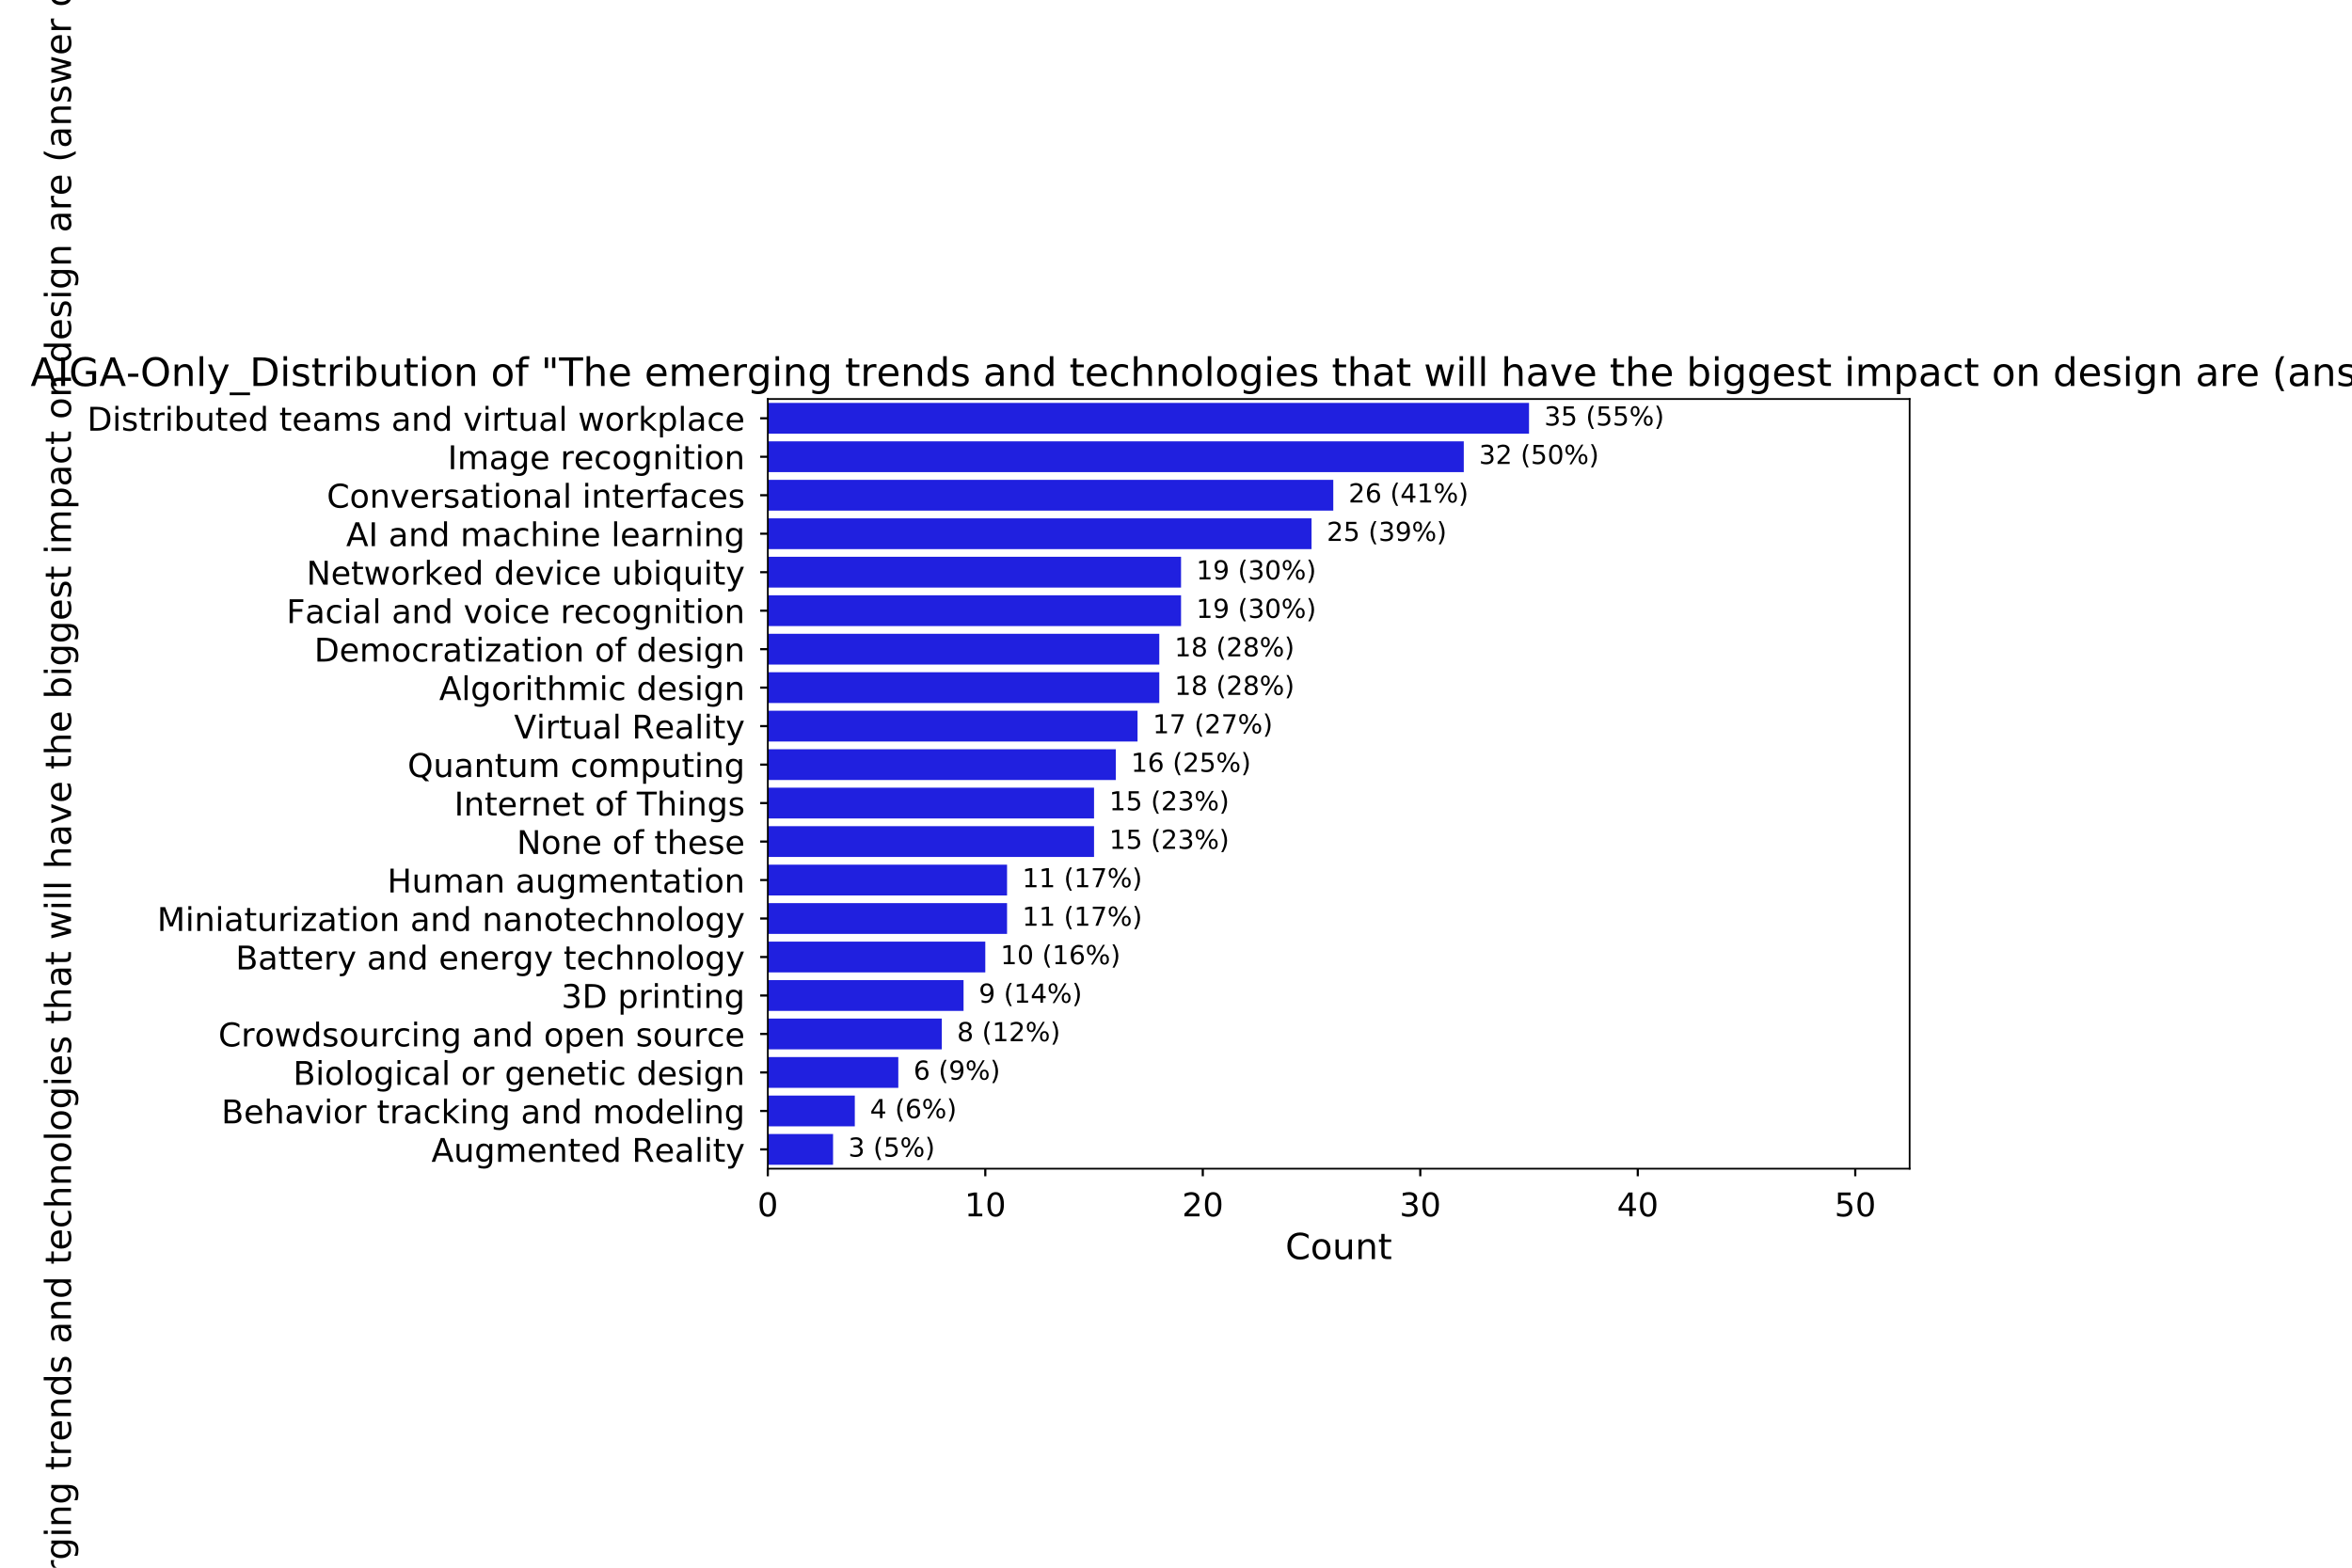 <?xml version="1.0" encoding="utf-8" standalone="no"?>
<!DOCTYPE svg PUBLIC "-//W3C//DTD SVG 1.1//EN"
  "http://www.w3.org/Graphics/SVG/1.1/DTD/svg11.dtd">
<!-- Created with matplotlib (http://matplotlib.org/) -->
<svg height="720pt" version="1.1" viewBox="0 0 1080 720" width="1080pt" xmlns="http://www.w3.org/2000/svg" xmlns:xlink="http://www.w3.org/1999/xlink">
 <defs>
  <style type="text/css">
*{stroke-linecap:butt;stroke-linejoin:round;}
  </style>
 </defs>
 <g id="figure_1">
  <g id="patch_1">
   <path d="M 0 720 
L 1080 720 
L 1080 0 
L 0 0 
z
" style="fill:#ffffff;"/>
  </g>
  <g id="axes_1">
   <g id="patch_2">
    <path d="M 352.565 536.735 
L 876.872 536.735 
L 876.872 183.265 
L 352.565 183.265 
z
" style="fill:#ffffff;"/>
   </g>
   <g id="patch_3">
    <path clip-path="url(#p41ab64e0e4)" d="M 352.565 185.032 
L 702.103 185.032 
L 702.103 199.171 
L 352.565 199.171 
z
" style="fill:#2020df;"/>
   </g>
   <g id="patch_4">
    <path clip-path="url(#p41ab64e0e4)" d="M 352.565 202.706 
L 672.143 202.706 
L 672.143 216.845 
L 352.565 216.845 
z
" style="fill:#2020df;"/>
   </g>
   <g id="patch_5">
    <path clip-path="url(#p41ab64e0e4)" d="M 352.565 220.379 
L 612.222 220.379 
L 612.222 234.518 
L 352.565 234.518 
z
" style="fill:#2020df;"/>
   </g>
   <g id="patch_6">
    <path clip-path="url(#p41ab64e0e4)" d="M 352.565 238.053 
L 602.235 238.053 
L 602.235 252.192 
L 352.565 252.192 
z
" style="fill:#2020df;"/>
   </g>
   <g id="patch_7">
    <path clip-path="url(#p41ab64e0e4)" d="M 352.565 255.726 
L 542.314 255.726 
L 542.314 269.865 
L 352.565 269.865 
z
" style="fill:#2020df;"/>
   </g>
   <g id="patch_8">
    <path clip-path="url(#p41ab64e0e4)" d="M 352.565 273.4 
L 542.314 273.4 
L 542.314 287.539 
L 352.565 287.539 
z
" style="fill:#2020df;"/>
   </g>
   <g id="patch_9">
    <path clip-path="url(#p41ab64e0e4)" d="M 352.565 291.073 
L 532.328 291.073 
L 532.328 305.212 
L 352.565 305.212 
z
" style="fill:#2020df;"/>
   </g>
   <g id="patch_10">
    <path clip-path="url(#p41ab64e0e4)" d="M 352.565 308.747 
L 532.328 308.747 
L 532.328 322.886 
L 352.565 322.886 
z
" style="fill:#2020df;"/>
   </g>
   <g id="patch_11">
    <path clip-path="url(#p41ab64e0e4)" d="M 352.565 326.42 
L 522.341 326.42 
L 522.341 340.559 
L 352.565 340.559 
z
" style="fill:#2020df;"/>
   </g>
   <g id="patch_12">
    <path clip-path="url(#p41ab64e0e4)" d="M 352.565 344.094 
L 512.354 344.094 
L 512.354 358.233 
L 352.565 358.233 
z
" style="fill:#2020df;"/>
   </g>
   <g id="patch_13">
    <path clip-path="url(#p41ab64e0e4)" d="M 352.565 361.767 
L 502.367 361.767 
L 502.367 375.906 
L 352.565 375.906 
z
" style="fill:#2020df;"/>
   </g>
   <g id="patch_14">
    <path clip-path="url(#p41ab64e0e4)" d="M 352.565 379.441 
L 502.367 379.441 
L 502.367 393.58 
L 352.565 393.58 
z
" style="fill:#2020df;"/>
   </g>
   <g id="patch_15">
    <path clip-path="url(#p41ab64e0e4)" d="M 352.565 397.114 
L 462.42 397.114 
L 462.42 411.253 
L 352.565 411.253 
z
" style="fill:#2020df;"/>
   </g>
   <g id="patch_16">
    <path clip-path="url(#p41ab64e0e4)" d="M 352.565 414.788 
L 462.42 414.788 
L 462.42 428.927 
L 352.565 428.927 
z
" style="fill:#2020df;"/>
   </g>
   <g id="patch_17">
    <path clip-path="url(#p41ab64e0e4)" d="M 352.565 432.461 
L 452.433 432.461 
L 452.433 446.6 
L 352.565 446.6 
z
" style="fill:#2020df;"/>
   </g>
   <g id="patch_18">
    <path clip-path="url(#p41ab64e0e4)" d="M 352.565 450.135 
L 442.446 450.135 
L 442.446 464.274 
L 352.565 464.274 
z
" style="fill:#2020df;"/>
   </g>
   <g id="patch_19">
    <path clip-path="url(#p41ab64e0e4)" d="M 352.565 467.808 
L 432.459 467.808 
L 432.459 481.947 
L 352.565 481.947 
z
" style="fill:#2020df;"/>
   </g>
   <g id="patch_20">
    <path clip-path="url(#p41ab64e0e4)" d="M 352.565 485.482 
L 412.486 485.482 
L 412.486 499.621 
L 352.565 499.621 
z
" style="fill:#2020df;"/>
   </g>
   <g id="patch_21">
    <path clip-path="url(#p41ab64e0e4)" d="M 352.565 503.155 
L 392.512 503.155 
L 392.512 517.294 
L 352.565 517.294 
z
" style="fill:#2020df;"/>
   </g>
   <g id="patch_22">
    <path clip-path="url(#p41ab64e0e4)" d="M 352.565 520.829 
L 382.525 520.829 
L 382.525 534.968 
L 352.565 534.968 
z
" style="fill:#2020df;"/>
   </g>
   <g id="matplotlib.axis_1">
    <g id="xtick_1">
     <g id="line2d_1">
      <defs>
       <path d="M 0 0 
L 0 3.5 
" id="m86a14c1108" style="stroke:#000000;"/>
      </defs>
      <g>
       <use style="stroke:#000000;" x="352.565" xlink:href="#m86a14c1108" y="536.735"/>
      </g>
     </g>
     <g id="text_1">
      <!-- 0 -->
      <defs>
       <path d="M 31.781 66.406 
Q 24.172 66.406 20.328 58.906 
Q 16.5 51.422 16.5 36.375 
Q 16.5 21.391 20.328 13.891 
Q 24.172 6.391 31.781 6.391 
Q 39.453 6.391 43.281 13.891 
Q 47.125 21.391 47.125 36.375 
Q 47.125 51.422 43.281 58.906 
Q 39.453 66.406 31.781 66.406 
z
M 31.781 74.219 
Q 44.047 74.219 50.516 64.516 
Q 56.984 54.828 56.984 36.375 
Q 56.984 17.969 50.516 8.266 
Q 44.047 -1.422 31.781 -1.422 
Q 19.531 -1.422 13.062 8.266 
Q 6.594 17.969 6.594 36.375 
Q 6.594 54.828 13.062 64.516 
Q 19.531 74.219 31.781 74.219 
z
" id="DejaVuSans-30"/>
      </defs>
      <g transform="translate(347.793 558.633)scale(0.15 -0.15)">
       <use xlink:href="#DejaVuSans-30"/>
      </g>
     </g>
    </g>
    <g id="xtick_2">
     <g id="line2d_2">
      <g>
       <use style="stroke:#000000;" x="452.433" xlink:href="#m86a14c1108" y="536.735"/>
      </g>
     </g>
     <g id="text_2">
      <!-- 10 -->
      <defs>
       <path d="M 12.406 8.297 
L 28.516 8.297 
L 28.516 63.922 
L 10.984 60.406 
L 10.984 69.391 
L 28.422 72.906 
L 38.281 72.906 
L 38.281 8.297 
L 54.391 8.297 
L 54.391 0 
L 12.406 0 
z
" id="DejaVuSans-31"/>
      </defs>
      <g transform="translate(442.889 558.633)scale(0.15 -0.15)">
       <use xlink:href="#DejaVuSans-31"/>
       <use x="63.623" xlink:href="#DejaVuSans-30"/>
      </g>
     </g>
    </g>
    <g id="xtick_3">
     <g id="line2d_3">
      <g>
       <use style="stroke:#000000;" x="552.301" xlink:href="#m86a14c1108" y="536.735"/>
      </g>
     </g>
     <g id="text_3">
      <!-- 20 -->
      <defs>
       <path d="M 19.188 8.297 
L 53.609 8.297 
L 53.609 0 
L 7.328 0 
L 7.328 8.297 
Q 12.938 14.109 22.625 23.891 
Q 32.328 33.688 34.812 36.531 
Q 39.547 41.844 41.422 45.531 
Q 43.312 49.219 43.312 52.781 
Q 43.312 58.594 39.234 62.25 
Q 35.156 65.922 28.609 65.922 
Q 23.969 65.922 18.812 64.312 
Q 13.672 62.703 7.812 59.422 
L 7.812 69.391 
Q 13.766 71.781 18.938 73 
Q 24.125 74.219 28.422 74.219 
Q 39.75 74.219 46.484 68.547 
Q 53.219 62.891 53.219 53.422 
Q 53.219 48.922 51.531 44.891 
Q 49.859 40.875 45.406 35.406 
Q 44.188 33.984 37.641 27.219 
Q 31.109 20.453 19.188 8.297 
z
" id="DejaVuSans-32"/>
      </defs>
      <g transform="translate(542.757 558.633)scale(0.15 -0.15)">
       <use xlink:href="#DejaVuSans-32"/>
       <use x="63.623" xlink:href="#DejaVuSans-30"/>
      </g>
     </g>
    </g>
    <g id="xtick_4">
     <g id="line2d_4">
      <g>
       <use style="stroke:#000000;" x="652.169" xlink:href="#m86a14c1108" y="536.735"/>
      </g>
     </g>
     <g id="text_4">
      <!-- 30 -->
      <defs>
       <path d="M 40.578 39.312 
Q 47.656 37.797 51.625 33 
Q 55.609 28.219 55.609 21.188 
Q 55.609 10.406 48.188 4.484 
Q 40.766 -1.422 27.094 -1.422 
Q 22.516 -1.422 17.656 -0.516 
Q 12.797 0.391 7.625 2.203 
L 7.625 11.719 
Q 11.719 9.328 16.594 8.109 
Q 21.484 6.891 26.812 6.891 
Q 36.078 6.891 40.938 10.547 
Q 45.797 14.203 45.797 21.188 
Q 45.797 27.641 41.281 31.266 
Q 36.766 34.906 28.719 34.906 
L 20.219 34.906 
L 20.219 43.016 
L 29.109 43.016 
Q 36.375 43.016 40.234 45.922 
Q 44.094 48.828 44.094 54.297 
Q 44.094 59.906 40.109 62.906 
Q 36.141 65.922 28.719 65.922 
Q 24.656 65.922 20.016 65.031 
Q 15.375 64.156 9.812 62.312 
L 9.812 71.094 
Q 15.438 72.656 20.344 73.438 
Q 25.25 74.219 29.594 74.219 
Q 40.828 74.219 47.359 69.109 
Q 53.906 64.016 53.906 55.328 
Q 53.906 49.266 50.438 45.094 
Q 46.969 40.922 40.578 39.312 
z
" id="DejaVuSans-33"/>
      </defs>
      <g transform="translate(642.626 558.633)scale(0.15 -0.15)">
       <use xlink:href="#DejaVuSans-33"/>
       <use x="63.623" xlink:href="#DejaVuSans-30"/>
      </g>
     </g>
    </g>
    <g id="xtick_5">
     <g id="line2d_5">
      <g>
       <use style="stroke:#000000;" x="752.037" xlink:href="#m86a14c1108" y="536.735"/>
      </g>
     </g>
     <g id="text_5">
      <!-- 40 -->
      <defs>
       <path d="M 37.797 64.312 
L 12.891 25.391 
L 37.797 25.391 
z
M 35.203 72.906 
L 47.609 72.906 
L 47.609 25.391 
L 58.016 25.391 
L 58.016 17.188 
L 47.609 17.188 
L 47.609 0 
L 37.797 0 
L 37.797 17.188 
L 4.891 17.188 
L 4.891 26.703 
z
" id="DejaVuSans-34"/>
      </defs>
      <g transform="translate(742.494 558.633)scale(0.15 -0.15)">
       <use xlink:href="#DejaVuSans-34"/>
       <use x="63.623" xlink:href="#DejaVuSans-30"/>
      </g>
     </g>
    </g>
    <g id="xtick_6">
     <g id="line2d_6">
      <g>
       <use style="stroke:#000000;" x="851.905" xlink:href="#m86a14c1108" y="536.735"/>
      </g>
     </g>
     <g id="text_6">
      <!-- 50 -->
      <defs>
       <path d="M 10.797 72.906 
L 49.516 72.906 
L 49.516 64.594 
L 19.828 64.594 
L 19.828 46.734 
Q 21.969 47.469 24.109 47.828 
Q 26.266 48.188 28.422 48.188 
Q 40.625 48.188 47.75 41.5 
Q 54.891 34.812 54.891 23.391 
Q 54.891 11.625 47.562 5.094 
Q 40.234 -1.422 26.906 -1.422 
Q 22.312 -1.422 17.547 -0.641 
Q 12.797 0.141 7.719 1.703 
L 7.719 11.625 
Q 12.109 9.234 16.797 8.062 
Q 21.484 6.891 26.703 6.891 
Q 35.156 6.891 40.078 11.328 
Q 45.016 15.766 45.016 23.391 
Q 45.016 31 40.078 35.438 
Q 35.156 39.891 26.703 39.891 
Q 22.75 39.891 18.812 39.016 
Q 14.891 38.141 10.797 36.281 
z
" id="DejaVuSans-35"/>
      </defs>
      <g transform="translate(842.362 558.633)scale(0.15 -0.15)">
       <use xlink:href="#DejaVuSans-35"/>
       <use x="63.623" xlink:href="#DejaVuSans-30"/>
      </g>
     </g>
    </g>
    <g id="text_7">
     <!-- Count -->
     <defs>
      <path d="M 64.406 67.281 
L 64.406 56.891 
Q 59.422 61.531 53.781 63.812 
Q 48.141 66.109 41.797 66.109 
Q 29.297 66.109 22.656 58.469 
Q 16.016 50.828 16.016 36.375 
Q 16.016 21.969 22.656 14.328 
Q 29.297 6.688 41.797 6.688 
Q 48.141 6.688 53.781 8.984 
Q 59.422 11.281 64.406 15.922 
L 64.406 5.609 
Q 59.234 2.094 53.438 0.328 
Q 47.656 -1.422 41.219 -1.422 
Q 24.656 -1.422 15.125 8.703 
Q 5.609 18.844 5.609 36.375 
Q 5.609 53.953 15.125 64.078 
Q 24.656 74.219 41.219 74.219 
Q 47.75 74.219 53.531 72.484 
Q 59.328 70.75 64.406 67.281 
z
" id="DejaVuSans-43"/>
      <path d="M 30.609 48.391 
Q 23.391 48.391 19.188 42.75 
Q 14.984 37.109 14.984 27.297 
Q 14.984 17.484 19.156 11.844 
Q 23.344 6.203 30.609 6.203 
Q 37.797 6.203 41.984 11.859 
Q 46.188 17.531 46.188 27.297 
Q 46.188 37.016 41.984 42.703 
Q 37.797 48.391 30.609 48.391 
z
M 30.609 56 
Q 42.328 56 49.016 48.375 
Q 55.719 40.766 55.719 27.297 
Q 55.719 13.875 49.016 6.219 
Q 42.328 -1.422 30.609 -1.422 
Q 18.844 -1.422 12.172 6.219 
Q 5.516 13.875 5.516 27.297 
Q 5.516 40.766 12.172 48.375 
Q 18.844 56 30.609 56 
z
" id="DejaVuSans-6f"/>
      <path d="M 8.5 21.578 
L 8.5 54.688 
L 17.484 54.688 
L 17.484 21.922 
Q 17.484 14.156 20.5 10.266 
Q 23.531 6.391 29.594 6.391 
Q 36.859 6.391 41.078 11.031 
Q 45.312 15.672 45.312 23.688 
L 45.312 54.688 
L 54.297 54.688 
L 54.297 0 
L 45.312 0 
L 45.312 8.406 
Q 42.047 3.422 37.719 1 
Q 33.406 -1.422 27.688 -1.422 
Q 18.266 -1.422 13.375 4.438 
Q 8.5 10.297 8.5 21.578 
z
M 31.109 56 
z
" id="DejaVuSans-75"/>
      <path d="M 54.891 33.016 
L 54.891 0 
L 45.906 0 
L 45.906 32.719 
Q 45.906 40.484 42.875 44.328 
Q 39.844 48.188 33.797 48.188 
Q 26.516 48.188 22.312 43.547 
Q 18.109 38.922 18.109 30.906 
L 18.109 0 
L 9.078 0 
L 9.078 54.688 
L 18.109 54.688 
L 18.109 46.188 
Q 21.344 51.125 25.703 53.562 
Q 30.078 56 35.797 56 
Q 45.219 56 50.047 50.172 
Q 54.891 44.344 54.891 33.016 
z
" id="DejaVuSans-6e"/>
      <path d="M 18.312 70.219 
L 18.312 54.688 
L 36.812 54.688 
L 36.812 47.703 
L 18.312 47.703 
L 18.312 18.016 
Q 18.312 11.328 20.141 9.422 
Q 21.969 7.516 27.594 7.516 
L 36.812 7.516 
L 36.812 0 
L 27.594 0 
Q 17.188 0 13.234 3.875 
Q 9.281 7.766 9.281 18.016 
L 9.281 47.703 
L 2.688 47.703 
L 2.688 54.688 
L 9.281 54.688 
L 9.281 70.219 
z
" id="DejaVuSans-74"/>
     </defs>
     <g transform="translate(590.219 578.29)scale(0.165 -0.165)">
      <use xlink:href="#DejaVuSans-43"/>
      <use x="69.824" xlink:href="#DejaVuSans-6f"/>
      <use x="131.006" xlink:href="#DejaVuSans-75"/>
      <use x="194.385" xlink:href="#DejaVuSans-6e"/>
      <use x="257.764" xlink:href="#DejaVuSans-74"/>
     </g>
    </g>
   </g>
   <g id="matplotlib.axis_2">
    <g id="ytick_1">
     <g id="line2d_7">
      <defs>
       <path d="M 0 0 
L -3.5 0 
" id="m8983800166" style="stroke:#000000;"/>
      </defs>
      <g>
       <use style="stroke:#000000;" x="352.565" xlink:href="#m8983800166" y="192.102"/>
      </g>
     </g>
     <g id="text_8">
      <!-- Distributed teams and virtual workplace -->
      <defs>
       <path d="M 19.672 64.797 
L 19.672 8.109 
L 31.594 8.109 
Q 46.688 8.109 53.688 14.938 
Q 60.688 21.781 60.688 36.531 
Q 60.688 51.172 53.688 57.984 
Q 46.688 64.797 31.594 64.797 
z
M 9.812 72.906 
L 30.078 72.906 
Q 51.266 72.906 61.172 64.094 
Q 71.094 55.281 71.094 36.531 
Q 71.094 17.672 61.125 8.828 
Q 51.172 0 30.078 0 
L 9.812 0 
z
" id="DejaVuSans-44"/>
       <path d="M 9.422 54.688 
L 18.406 54.688 
L 18.406 0 
L 9.422 0 
z
M 9.422 75.984 
L 18.406 75.984 
L 18.406 64.594 
L 9.422 64.594 
z
" id="DejaVuSans-69"/>
       <path d="M 44.281 53.078 
L 44.281 44.578 
Q 40.484 46.531 36.375 47.5 
Q 32.281 48.484 27.875 48.484 
Q 21.188 48.484 17.844 46.438 
Q 14.5 44.391 14.5 40.281 
Q 14.5 37.156 16.891 35.375 
Q 19.281 33.594 26.516 31.984 
L 29.594 31.297 
Q 39.156 29.25 43.188 25.516 
Q 47.219 21.781 47.219 15.094 
Q 47.219 7.469 41.188 3.016 
Q 35.156 -1.422 24.609 -1.422 
Q 20.219 -1.422 15.453 -0.562 
Q 10.688 0.297 5.422 2 
L 5.422 11.281 
Q 10.406 8.688 15.234 7.391 
Q 20.062 6.109 24.812 6.109 
Q 31.156 6.109 34.562 8.281 
Q 37.984 10.453 37.984 14.406 
Q 37.984 18.062 35.516 20.016 
Q 33.062 21.969 24.703 23.781 
L 21.578 24.516 
Q 13.234 26.266 9.516 29.906 
Q 5.812 33.547 5.812 39.891 
Q 5.812 47.609 11.281 51.797 
Q 16.75 56 26.812 56 
Q 31.781 56 36.172 55.266 
Q 40.578 54.547 44.281 53.078 
z
" id="DejaVuSans-73"/>
       <path d="M 41.109 46.297 
Q 39.594 47.172 37.812 47.578 
Q 36.031 48 33.891 48 
Q 26.266 48 22.188 43.047 
Q 18.109 38.094 18.109 28.812 
L 18.109 0 
L 9.078 0 
L 9.078 54.688 
L 18.109 54.688 
L 18.109 46.188 
Q 20.953 51.172 25.484 53.578 
Q 30.031 56 36.531 56 
Q 37.453 56 38.578 55.875 
Q 39.703 55.766 41.062 55.516 
z
" id="DejaVuSans-72"/>
       <path d="M 48.688 27.297 
Q 48.688 37.203 44.609 42.844 
Q 40.531 48.484 33.406 48.484 
Q 26.266 48.484 22.188 42.844 
Q 18.109 37.203 18.109 27.297 
Q 18.109 17.391 22.188 11.75 
Q 26.266 6.109 33.406 6.109 
Q 40.531 6.109 44.609 11.75 
Q 48.688 17.391 48.688 27.297 
z
M 18.109 46.391 
Q 20.953 51.266 25.266 53.625 
Q 29.594 56 35.594 56 
Q 45.562 56 51.781 48.094 
Q 58.016 40.188 58.016 27.297 
Q 58.016 14.406 51.781 6.484 
Q 45.562 -1.422 35.594 -1.422 
Q 29.594 -1.422 25.266 0.953 
Q 20.953 3.328 18.109 8.203 
L 18.109 0 
L 9.078 0 
L 9.078 75.984 
L 18.109 75.984 
z
" id="DejaVuSans-62"/>
       <path d="M 56.203 29.594 
L 56.203 25.203 
L 14.891 25.203 
Q 15.484 15.922 20.484 11.062 
Q 25.484 6.203 34.422 6.203 
Q 39.594 6.203 44.453 7.469 
Q 49.312 8.734 54.109 11.281 
L 54.109 2.781 
Q 49.266 0.734 44.188 -0.344 
Q 39.109 -1.422 33.891 -1.422 
Q 20.797 -1.422 13.156 6.188 
Q 5.516 13.812 5.516 26.812 
Q 5.516 40.234 12.766 48.109 
Q 20.016 56 32.328 56 
Q 43.359 56 49.781 48.891 
Q 56.203 41.797 56.203 29.594 
z
M 47.219 32.234 
Q 47.125 39.594 43.094 43.984 
Q 39.062 48.391 32.422 48.391 
Q 24.906 48.391 20.391 44.141 
Q 15.875 39.891 15.188 32.172 
z
" id="DejaVuSans-65"/>
       <path d="M 45.406 46.391 
L 45.406 75.984 
L 54.391 75.984 
L 54.391 0 
L 45.406 0 
L 45.406 8.203 
Q 42.578 3.328 38.25 0.953 
Q 33.938 -1.422 27.875 -1.422 
Q 17.969 -1.422 11.734 6.484 
Q 5.516 14.406 5.516 27.297 
Q 5.516 40.188 11.734 48.094 
Q 17.969 56 27.875 56 
Q 33.938 56 38.25 53.625 
Q 42.578 51.266 45.406 46.391 
z
M 14.797 27.297 
Q 14.797 17.391 18.875 11.75 
Q 22.953 6.109 30.078 6.109 
Q 37.203 6.109 41.297 11.75 
Q 45.406 17.391 45.406 27.297 
Q 45.406 37.203 41.297 42.844 
Q 37.203 48.484 30.078 48.484 
Q 22.953 48.484 18.875 42.844 
Q 14.797 37.203 14.797 27.297 
z
" id="DejaVuSans-64"/>
       <path id="DejaVuSans-20"/>
       <path d="M 34.281 27.484 
Q 23.391 27.484 19.188 25 
Q 14.984 22.516 14.984 16.5 
Q 14.984 11.719 18.141 8.906 
Q 21.297 6.109 26.703 6.109 
Q 34.188 6.109 38.703 11.406 
Q 43.219 16.703 43.219 25.484 
L 43.219 27.484 
z
M 52.203 31.203 
L 52.203 0 
L 43.219 0 
L 43.219 8.297 
Q 40.141 3.328 35.547 0.953 
Q 30.953 -1.422 24.312 -1.422 
Q 15.922 -1.422 10.953 3.297 
Q 6 8.016 6 15.922 
Q 6 25.141 12.172 29.828 
Q 18.359 34.516 30.609 34.516 
L 43.219 34.516 
L 43.219 35.406 
Q 43.219 41.609 39.141 45 
Q 35.062 48.391 27.688 48.391 
Q 23 48.391 18.547 47.266 
Q 14.109 46.141 10.016 43.891 
L 10.016 52.203 
Q 14.938 54.109 19.578 55.047 
Q 24.219 56 28.609 56 
Q 40.484 56 46.344 49.844 
Q 52.203 43.703 52.203 31.203 
z
" id="DejaVuSans-61"/>
       <path d="M 52 44.188 
Q 55.375 50.25 60.062 53.125 
Q 64.75 56 71.094 56 
Q 79.641 56 84.281 50.016 
Q 88.922 44.047 88.922 33.016 
L 88.922 0 
L 79.891 0 
L 79.891 32.719 
Q 79.891 40.578 77.094 44.375 
Q 74.312 48.188 68.609 48.188 
Q 61.625 48.188 57.562 43.547 
Q 53.516 38.922 53.516 30.906 
L 53.516 0 
L 44.484 0 
L 44.484 32.719 
Q 44.484 40.625 41.703 44.406 
Q 38.922 48.188 33.109 48.188 
Q 26.219 48.188 22.156 43.531 
Q 18.109 38.875 18.109 30.906 
L 18.109 0 
L 9.078 0 
L 9.078 54.688 
L 18.109 54.688 
L 18.109 46.188 
Q 21.188 51.219 25.484 53.609 
Q 29.781 56 35.688 56 
Q 41.656 56 45.828 52.969 
Q 50 49.953 52 44.188 
z
" id="DejaVuSans-6d"/>
       <path d="M 2.984 54.688 
L 12.5 54.688 
L 29.594 8.797 
L 46.688 54.688 
L 56.203 54.688 
L 35.688 0 
L 23.484 0 
z
" id="DejaVuSans-76"/>
       <path d="M 9.422 75.984 
L 18.406 75.984 
L 18.406 0 
L 9.422 0 
z
" id="DejaVuSans-6c"/>
       <path d="M 4.203 54.688 
L 13.188 54.688 
L 24.422 12.016 
L 35.594 54.688 
L 46.188 54.688 
L 57.422 12.016 
L 68.609 54.688 
L 77.594 54.688 
L 63.281 0 
L 52.688 0 
L 40.922 44.828 
L 29.109 0 
L 18.5 0 
z
" id="DejaVuSans-77"/>
       <path d="M 9.078 75.984 
L 18.109 75.984 
L 18.109 31.109 
L 44.922 54.688 
L 56.391 54.688 
L 27.391 29.109 
L 57.625 0 
L 45.906 0 
L 18.109 26.703 
L 18.109 0 
L 9.078 0 
z
" id="DejaVuSans-6b"/>
       <path d="M 18.109 8.203 
L 18.109 -20.797 
L 9.078 -20.797 
L 9.078 54.688 
L 18.109 54.688 
L 18.109 46.391 
Q 20.953 51.266 25.266 53.625 
Q 29.594 56 35.594 56 
Q 45.562 56 51.781 48.094 
Q 58.016 40.188 58.016 27.297 
Q 58.016 14.406 51.781 6.484 
Q 45.562 -1.422 35.594 -1.422 
Q 29.594 -1.422 25.266 0.953 
Q 20.953 3.328 18.109 8.203 
z
M 48.688 27.297 
Q 48.688 37.203 44.609 42.844 
Q 40.531 48.484 33.406 48.484 
Q 26.266 48.484 22.188 42.844 
Q 18.109 37.203 18.109 27.297 
Q 18.109 17.391 22.188 11.75 
Q 26.266 6.109 33.406 6.109 
Q 40.531 6.109 44.609 11.75 
Q 48.688 17.391 48.688 27.297 
z
" id="DejaVuSans-70"/>
       <path d="M 48.781 52.594 
L 48.781 44.188 
Q 44.969 46.297 41.141 47.344 
Q 37.312 48.391 33.406 48.391 
Q 24.656 48.391 19.812 42.844 
Q 14.984 37.312 14.984 27.297 
Q 14.984 17.281 19.812 11.734 
Q 24.656 6.203 33.406 6.203 
Q 37.312 6.203 41.141 7.25 
Q 44.969 8.297 48.781 10.406 
L 48.781 2.094 
Q 45.016 0.344 40.984 -0.531 
Q 36.969 -1.422 32.422 -1.422 
Q 20.062 -1.422 12.781 6.344 
Q 5.516 14.109 5.516 27.297 
Q 5.516 40.672 12.859 48.328 
Q 20.219 56 33.016 56 
Q 37.156 56 41.109 55.141 
Q 45.062 54.297 48.781 52.594 
z
" id="DejaVuSans-63"/>
      </defs>
      <g transform="translate(40.026 197.801)scale(0.15 -0.15)">
       <use xlink:href="#DejaVuSans-44"/>
       <use x="77.002" xlink:href="#DejaVuSans-69"/>
       <use x="104.785" xlink:href="#DejaVuSans-73"/>
       <use x="156.885" xlink:href="#DejaVuSans-74"/>
       <use x="196.094" xlink:href="#DejaVuSans-72"/>
       <use x="237.207" xlink:href="#DejaVuSans-69"/>
       <use x="264.99" xlink:href="#DejaVuSans-62"/>
       <use x="328.467" xlink:href="#DejaVuSans-75"/>
       <use x="391.846" xlink:href="#DejaVuSans-74"/>
       <use x="431.055" xlink:href="#DejaVuSans-65"/>
       <use x="492.578" xlink:href="#DejaVuSans-64"/>
       <use x="556.055" xlink:href="#DejaVuSans-20"/>
       <use x="587.842" xlink:href="#DejaVuSans-74"/>
       <use x="627.051" xlink:href="#DejaVuSans-65"/>
       <use x="688.574" xlink:href="#DejaVuSans-61"/>
       <use x="749.854" xlink:href="#DejaVuSans-6d"/>
       <use x="847.266" xlink:href="#DejaVuSans-73"/>
       <use x="899.365" xlink:href="#DejaVuSans-20"/>
       <use x="931.152" xlink:href="#DejaVuSans-61"/>
       <use x="992.432" xlink:href="#DejaVuSans-6e"/>
       <use x="1055.811" xlink:href="#DejaVuSans-64"/>
       <use x="1119.287" xlink:href="#DejaVuSans-20"/>
       <use x="1151.074" xlink:href="#DejaVuSans-76"/>
       <use x="1210.254" xlink:href="#DejaVuSans-69"/>
       <use x="1238.037" xlink:href="#DejaVuSans-72"/>
       <use x="1279.15" xlink:href="#DejaVuSans-74"/>
       <use x="1318.359" xlink:href="#DejaVuSans-75"/>
       <use x="1381.738" xlink:href="#DejaVuSans-61"/>
       <use x="1443.018" xlink:href="#DejaVuSans-6c"/>
       <use x="1470.801" xlink:href="#DejaVuSans-20"/>
       <use x="1502.588" xlink:href="#DejaVuSans-77"/>
       <use x="1584.375" xlink:href="#DejaVuSans-6f"/>
       <use x="1645.557" xlink:href="#DejaVuSans-72"/>
       <use x="1686.67" xlink:href="#DejaVuSans-6b"/>
       <use x="1744.58" xlink:href="#DejaVuSans-70"/>
       <use x="1808.057" xlink:href="#DejaVuSans-6c"/>
       <use x="1835.84" xlink:href="#DejaVuSans-61"/>
       <use x="1897.119" xlink:href="#DejaVuSans-63"/>
       <use x="1952.1" xlink:href="#DejaVuSans-65"/>
      </g>
     </g>
    </g>
    <g id="ytick_2">
     <g id="line2d_8">
      <g>
       <use style="stroke:#000000;" x="352.565" xlink:href="#m8983800166" y="209.775"/>
      </g>
     </g>
     <g id="text_9">
      <!-- Image recognition -->
      <defs>
       <path d="M 9.812 72.906 
L 19.672 72.906 
L 19.672 0 
L 9.812 0 
z
" id="DejaVuSans-49"/>
       <path d="M 45.406 27.984 
Q 45.406 37.75 41.375 43.109 
Q 37.359 48.484 30.078 48.484 
Q 22.859 48.484 18.828 43.109 
Q 14.797 37.75 14.797 27.984 
Q 14.797 18.266 18.828 12.891 
Q 22.859 7.516 30.078 7.516 
Q 37.359 7.516 41.375 12.891 
Q 45.406 18.266 45.406 27.984 
z
M 54.391 6.781 
Q 54.391 -7.172 48.188 -13.984 
Q 42 -20.797 29.203 -20.797 
Q 24.469 -20.797 20.266 -20.094 
Q 16.062 -19.391 12.109 -17.922 
L 12.109 -9.188 
Q 16.062 -11.328 19.922 -12.344 
Q 23.781 -13.375 27.781 -13.375 
Q 36.625 -13.375 41.016 -8.766 
Q 45.406 -4.156 45.406 5.172 
L 45.406 9.625 
Q 42.625 4.781 38.281 2.391 
Q 33.938 0 27.875 0 
Q 17.828 0 11.672 7.656 
Q 5.516 15.328 5.516 27.984 
Q 5.516 40.672 11.672 48.328 
Q 17.828 56 27.875 56 
Q 33.938 56 38.281 53.609 
Q 42.625 51.219 45.406 46.391 
L 45.406 54.688 
L 54.391 54.688 
z
" id="DejaVuSans-67"/>
      </defs>
      <g transform="translate(205.572 215.474)scale(0.15 -0.15)">
       <use xlink:href="#DejaVuSans-49"/>
       <use x="29.492" xlink:href="#DejaVuSans-6d"/>
       <use x="126.904" xlink:href="#DejaVuSans-61"/>
       <use x="188.184" xlink:href="#DejaVuSans-67"/>
       <use x="251.66" xlink:href="#DejaVuSans-65"/>
       <use x="313.184" xlink:href="#DejaVuSans-20"/>
       <use x="344.971" xlink:href="#DejaVuSans-72"/>
       <use x="386.053" xlink:href="#DejaVuSans-65"/>
       <use x="447.576" xlink:href="#DejaVuSans-63"/>
       <use x="502.557" xlink:href="#DejaVuSans-6f"/>
       <use x="563.738" xlink:href="#DejaVuSans-67"/>
       <use x="627.215" xlink:href="#DejaVuSans-6e"/>
       <use x="690.594" xlink:href="#DejaVuSans-69"/>
       <use x="718.377" xlink:href="#DejaVuSans-74"/>
       <use x="757.586" xlink:href="#DejaVuSans-69"/>
       <use x="785.369" xlink:href="#DejaVuSans-6f"/>
       <use x="846.551" xlink:href="#DejaVuSans-6e"/>
      </g>
     </g>
    </g>
    <g id="ytick_3">
     <g id="line2d_9">
      <g>
       <use style="stroke:#000000;" x="352.565" xlink:href="#m8983800166" y="227.449"/>
      </g>
     </g>
     <g id="text_10">
      <!-- Conversational interfaces -->
      <defs>
       <path d="M 37.109 75.984 
L 37.109 68.5 
L 28.516 68.5 
Q 23.688 68.5 21.797 66.547 
Q 19.922 64.594 19.922 59.516 
L 19.922 54.688 
L 34.719 54.688 
L 34.719 47.703 
L 19.922 47.703 
L 19.922 0 
L 10.891 0 
L 10.891 47.703 
L 2.297 47.703 
L 2.297 54.688 
L 10.891 54.688 
L 10.891 58.5 
Q 10.891 67.625 15.141 71.797 
Q 19.391 75.984 28.609 75.984 
z
" id="DejaVuSans-66"/>
      </defs>
      <g transform="translate(150.053 233.148)scale(0.15 -0.15)">
       <use xlink:href="#DejaVuSans-43"/>
       <use x="69.824" xlink:href="#DejaVuSans-6f"/>
       <use x="131.006" xlink:href="#DejaVuSans-6e"/>
       <use x="194.385" xlink:href="#DejaVuSans-76"/>
       <use x="253.564" xlink:href="#DejaVuSans-65"/>
       <use x="315.088" xlink:href="#DejaVuSans-72"/>
       <use x="356.201" xlink:href="#DejaVuSans-73"/>
       <use x="408.301" xlink:href="#DejaVuSans-61"/>
       <use x="469.58" xlink:href="#DejaVuSans-74"/>
       <use x="508.789" xlink:href="#DejaVuSans-69"/>
       <use x="536.572" xlink:href="#DejaVuSans-6f"/>
       <use x="597.754" xlink:href="#DejaVuSans-6e"/>
       <use x="661.133" xlink:href="#DejaVuSans-61"/>
       <use x="722.412" xlink:href="#DejaVuSans-6c"/>
       <use x="750.195" xlink:href="#DejaVuSans-20"/>
       <use x="781.982" xlink:href="#DejaVuSans-69"/>
       <use x="809.766" xlink:href="#DejaVuSans-6e"/>
       <use x="873.145" xlink:href="#DejaVuSans-74"/>
       <use x="912.354" xlink:href="#DejaVuSans-65"/>
       <use x="973.877" xlink:href="#DejaVuSans-72"/>
       <use x="1014.99" xlink:href="#DejaVuSans-66"/>
       <use x="1050.195" xlink:href="#DejaVuSans-61"/>
       <use x="1111.475" xlink:href="#DejaVuSans-63"/>
       <use x="1166.455" xlink:href="#DejaVuSans-65"/>
       <use x="1227.979" xlink:href="#DejaVuSans-73"/>
      </g>
     </g>
    </g>
    <g id="ytick_4">
     <g id="line2d_10">
      <g>
       <use style="stroke:#000000;" x="352.565" xlink:href="#m8983800166" y="245.122"/>
      </g>
     </g>
     <g id="text_11">
      <!-- AI and machine learning -->
      <defs>
       <path d="M 34.188 63.188 
L 20.797 26.906 
L 47.609 26.906 
z
M 28.609 72.906 
L 39.797 72.906 
L 67.578 0 
L 57.328 0 
L 50.688 18.703 
L 17.828 18.703 
L 11.188 0 
L 0.781 0 
z
" id="DejaVuSans-41"/>
       <path d="M 54.891 33.016 
L 54.891 0 
L 45.906 0 
L 45.906 32.719 
Q 45.906 40.484 42.875 44.328 
Q 39.844 48.188 33.797 48.188 
Q 26.516 48.188 22.312 43.547 
Q 18.109 38.922 18.109 30.906 
L 18.109 0 
L 9.078 0 
L 9.078 75.984 
L 18.109 75.984 
L 18.109 46.188 
Q 21.344 51.125 25.703 53.562 
Q 30.078 56 35.797 56 
Q 45.219 56 50.047 50.172 
Q 54.891 44.344 54.891 33.016 
z
" id="DejaVuSans-68"/>
      </defs>
      <g transform="translate(158.941 250.821)scale(0.15 -0.15)">
       <use xlink:href="#DejaVuSans-41"/>
       <use x="68.408" xlink:href="#DejaVuSans-49"/>
       <use x="97.9" xlink:href="#DejaVuSans-20"/>
       <use x="129.688" xlink:href="#DejaVuSans-61"/>
       <use x="190.967" xlink:href="#DejaVuSans-6e"/>
       <use x="254.346" xlink:href="#DejaVuSans-64"/>
       <use x="317.822" xlink:href="#DejaVuSans-20"/>
       <use x="349.609" xlink:href="#DejaVuSans-6d"/>
       <use x="447.021" xlink:href="#DejaVuSans-61"/>
       <use x="508.301" xlink:href="#DejaVuSans-63"/>
       <use x="563.281" xlink:href="#DejaVuSans-68"/>
       <use x="626.66" xlink:href="#DejaVuSans-69"/>
       <use x="654.443" xlink:href="#DejaVuSans-6e"/>
       <use x="717.822" xlink:href="#DejaVuSans-65"/>
       <use x="779.346" xlink:href="#DejaVuSans-20"/>
       <use x="811.133" xlink:href="#DejaVuSans-6c"/>
       <use x="838.916" xlink:href="#DejaVuSans-65"/>
       <use x="900.439" xlink:href="#DejaVuSans-61"/>
       <use x="961.719" xlink:href="#DejaVuSans-72"/>
       <use x="1002.816" xlink:href="#DejaVuSans-6e"/>
       <use x="1066.195" xlink:href="#DejaVuSans-69"/>
       <use x="1093.979" xlink:href="#DejaVuSans-6e"/>
       <use x="1157.357" xlink:href="#DejaVuSans-67"/>
      </g>
     </g>
    </g>
    <g id="ytick_5">
     <g id="line2d_11">
      <g>
       <use style="stroke:#000000;" x="352.565" xlink:href="#m8983800166" y="262.796"/>
      </g>
     </g>
     <g id="text_12">
      <!-- Networked device ubiquity -->
      <defs>
       <path d="M 9.812 72.906 
L 23.094 72.906 
L 55.422 11.922 
L 55.422 72.906 
L 64.984 72.906 
L 64.984 0 
L 51.703 0 
L 19.391 60.984 
L 19.391 0 
L 9.812 0 
z
" id="DejaVuSans-4e"/>
       <path d="M 14.797 27.297 
Q 14.797 17.391 18.875 11.75 
Q 22.953 6.109 30.078 6.109 
Q 37.203 6.109 41.297 11.75 
Q 45.406 17.391 45.406 27.297 
Q 45.406 37.203 41.297 42.844 
Q 37.203 48.484 30.078 48.484 
Q 22.953 48.484 18.875 42.844 
Q 14.797 37.203 14.797 27.297 
z
M 45.406 8.203 
Q 42.578 3.328 38.25 0.953 
Q 33.938 -1.422 27.875 -1.422 
Q 17.969 -1.422 11.734 6.484 
Q 5.516 14.406 5.516 27.297 
Q 5.516 40.188 11.734 48.094 
Q 17.969 56 27.875 56 
Q 33.938 56 38.25 53.625 
Q 42.578 51.266 45.406 46.391 
L 45.406 54.688 
L 54.391 54.688 
L 54.391 -20.797 
L 45.406 -20.797 
z
" id="DejaVuSans-71"/>
       <path d="M 32.172 -5.078 
Q 28.375 -14.844 24.75 -17.812 
Q 21.141 -20.797 15.094 -20.797 
L 7.906 -20.797 
L 7.906 -13.281 
L 13.188 -13.281 
Q 16.891 -13.281 18.938 -11.516 
Q 21 -9.766 23.484 -3.219 
L 25.094 0.875 
L 2.984 54.688 
L 12.5 54.688 
L 29.594 11.922 
L 46.688 54.688 
L 56.203 54.688 
z
" id="DejaVuSans-79"/>
      </defs>
      <g transform="translate(140.73 268.495)scale(0.15 -0.15)">
       <use xlink:href="#DejaVuSans-4e"/>
       <use x="74.805" xlink:href="#DejaVuSans-65"/>
       <use x="136.328" xlink:href="#DejaVuSans-74"/>
       <use x="175.537" xlink:href="#DejaVuSans-77"/>
       <use x="257.324" xlink:href="#DejaVuSans-6f"/>
       <use x="318.506" xlink:href="#DejaVuSans-72"/>
       <use x="359.619" xlink:href="#DejaVuSans-6b"/>
       <use x="417.482" xlink:href="#DejaVuSans-65"/>
       <use x="479.006" xlink:href="#DejaVuSans-64"/>
       <use x="542.482" xlink:href="#DejaVuSans-20"/>
       <use x="574.27" xlink:href="#DejaVuSans-64"/>
       <use x="637.746" xlink:href="#DejaVuSans-65"/>
       <use x="699.27" xlink:href="#DejaVuSans-76"/>
       <use x="758.449" xlink:href="#DejaVuSans-69"/>
       <use x="786.232" xlink:href="#DejaVuSans-63"/>
       <use x="841.213" xlink:href="#DejaVuSans-65"/>
       <use x="902.736" xlink:href="#DejaVuSans-20"/>
       <use x="934.523" xlink:href="#DejaVuSans-75"/>
       <use x="997.902" xlink:href="#DejaVuSans-62"/>
       <use x="1061.379" xlink:href="#DejaVuSans-69"/>
       <use x="1089.162" xlink:href="#DejaVuSans-71"/>
       <use x="1152.639" xlink:href="#DejaVuSans-75"/>
       <use x="1216.018" xlink:href="#DejaVuSans-69"/>
       <use x="1243.801" xlink:href="#DejaVuSans-74"/>
       <use x="1283.01" xlink:href="#DejaVuSans-79"/>
      </g>
     </g>
    </g>
    <g id="ytick_6">
     <g id="line2d_12">
      <g>
       <use style="stroke:#000000;" x="352.565" xlink:href="#m8983800166" y="280.469"/>
      </g>
     </g>
     <g id="text_13">
      <!-- Facial and voice recognition -->
      <defs>
       <path d="M 9.812 72.906 
L 51.703 72.906 
L 51.703 64.594 
L 19.672 64.594 
L 19.672 43.109 
L 48.578 43.109 
L 48.578 34.812 
L 19.672 34.812 
L 19.672 0 
L 9.812 0 
z
" id="DejaVuSans-46"/>
      </defs>
      <g transform="translate(131.524 286.168)scale(0.15 -0.15)">
       <use xlink:href="#DejaVuSans-46"/>
       <use x="57.379" xlink:href="#DejaVuSans-61"/>
       <use x="118.658" xlink:href="#DejaVuSans-63"/>
       <use x="173.639" xlink:href="#DejaVuSans-69"/>
       <use x="201.422" xlink:href="#DejaVuSans-61"/>
       <use x="262.701" xlink:href="#DejaVuSans-6c"/>
       <use x="290.484" xlink:href="#DejaVuSans-20"/>
       <use x="322.271" xlink:href="#DejaVuSans-61"/>
       <use x="383.551" xlink:href="#DejaVuSans-6e"/>
       <use x="446.93" xlink:href="#DejaVuSans-64"/>
       <use x="510.406" xlink:href="#DejaVuSans-20"/>
       <use x="542.193" xlink:href="#DejaVuSans-76"/>
       <use x="601.373" xlink:href="#DejaVuSans-6f"/>
       <use x="662.555" xlink:href="#DejaVuSans-69"/>
       <use x="690.338" xlink:href="#DejaVuSans-63"/>
       <use x="745.318" xlink:href="#DejaVuSans-65"/>
       <use x="806.842" xlink:href="#DejaVuSans-20"/>
       <use x="838.629" xlink:href="#DejaVuSans-72"/>
       <use x="879.711" xlink:href="#DejaVuSans-65"/>
       <use x="941.234" xlink:href="#DejaVuSans-63"/>
       <use x="996.215" xlink:href="#DejaVuSans-6f"/>
       <use x="1057.396" xlink:href="#DejaVuSans-67"/>
       <use x="1120.873" xlink:href="#DejaVuSans-6e"/>
       <use x="1184.252" xlink:href="#DejaVuSans-69"/>
       <use x="1212.035" xlink:href="#DejaVuSans-74"/>
       <use x="1251.244" xlink:href="#DejaVuSans-69"/>
       <use x="1279.027" xlink:href="#DejaVuSans-6f"/>
       <use x="1340.209" xlink:href="#DejaVuSans-6e"/>
      </g>
     </g>
    </g>
    <g id="ytick_7">
     <g id="line2d_13">
      <g>
       <use style="stroke:#000000;" x="352.565" xlink:href="#m8983800166" y="298.143"/>
      </g>
     </g>
     <g id="text_14">
      <!-- Democratization of design -->
      <defs>
       <path d="M 5.516 54.688 
L 48.188 54.688 
L 48.188 46.484 
L 14.406 7.172 
L 48.188 7.172 
L 48.188 0 
L 4.297 0 
L 4.297 8.203 
L 38.094 47.516 
L 5.516 47.516 
z
" id="DejaVuSans-7a"/>
      </defs>
      <g transform="translate(144.29 303.842)scale(0.15 -0.15)">
       <use xlink:href="#DejaVuSans-44"/>
       <use x="77.002" xlink:href="#DejaVuSans-65"/>
       <use x="138.525" xlink:href="#DejaVuSans-6d"/>
       <use x="235.938" xlink:href="#DejaVuSans-6f"/>
       <use x="297.119" xlink:href="#DejaVuSans-63"/>
       <use x="352.1" xlink:href="#DejaVuSans-72"/>
       <use x="393.213" xlink:href="#DejaVuSans-61"/>
       <use x="454.492" xlink:href="#DejaVuSans-74"/>
       <use x="493.701" xlink:href="#DejaVuSans-69"/>
       <use x="521.484" xlink:href="#DejaVuSans-7a"/>
       <use x="573.975" xlink:href="#DejaVuSans-61"/>
       <use x="635.254" xlink:href="#DejaVuSans-74"/>
       <use x="674.463" xlink:href="#DejaVuSans-69"/>
       <use x="702.246" xlink:href="#DejaVuSans-6f"/>
       <use x="763.428" xlink:href="#DejaVuSans-6e"/>
       <use x="826.807" xlink:href="#DejaVuSans-20"/>
       <use x="858.594" xlink:href="#DejaVuSans-6f"/>
       <use x="919.775" xlink:href="#DejaVuSans-66"/>
       <use x="954.98" xlink:href="#DejaVuSans-20"/>
       <use x="986.768" xlink:href="#DejaVuSans-64"/>
       <use x="1050.244" xlink:href="#DejaVuSans-65"/>
       <use x="1111.768" xlink:href="#DejaVuSans-73"/>
       <use x="1163.867" xlink:href="#DejaVuSans-69"/>
       <use x="1191.65" xlink:href="#DejaVuSans-67"/>
       <use x="1255.127" xlink:href="#DejaVuSans-6e"/>
      </g>
     </g>
    </g>
    <g id="ytick_8">
     <g id="line2d_14">
      <g>
       <use style="stroke:#000000;" x="352.565" xlink:href="#m8983800166" y="315.816"/>
      </g>
     </g>
     <g id="text_15">
      <!-- Algorithmic design -->
      <g transform="translate(201.66 321.515)scale(0.15 -0.15)">
       <use xlink:href="#DejaVuSans-41"/>
       <use x="68.408" xlink:href="#DejaVuSans-6c"/>
       <use x="96.191" xlink:href="#DejaVuSans-67"/>
       <use x="159.668" xlink:href="#DejaVuSans-6f"/>
       <use x="220.85" xlink:href="#DejaVuSans-72"/>
       <use x="261.963" xlink:href="#DejaVuSans-69"/>
       <use x="289.746" xlink:href="#DejaVuSans-74"/>
       <use x="328.955" xlink:href="#DejaVuSans-68"/>
       <use x="392.334" xlink:href="#DejaVuSans-6d"/>
       <use x="489.746" xlink:href="#DejaVuSans-69"/>
       <use x="517.529" xlink:href="#DejaVuSans-63"/>
       <use x="572.51" xlink:href="#DejaVuSans-20"/>
       <use x="604.297" xlink:href="#DejaVuSans-64"/>
       <use x="667.773" xlink:href="#DejaVuSans-65"/>
       <use x="729.297" xlink:href="#DejaVuSans-73"/>
       <use x="781.396" xlink:href="#DejaVuSans-69"/>
       <use x="809.18" xlink:href="#DejaVuSans-67"/>
       <use x="872.656" xlink:href="#DejaVuSans-6e"/>
      </g>
     </g>
    </g>
    <g id="ytick_9">
     <g id="line2d_15">
      <g>
       <use style="stroke:#000000;" x="352.565" xlink:href="#m8983800166" y="333.49"/>
      </g>
     </g>
     <g id="text_16">
      <!-- Virtual Reality -->
      <defs>
       <path d="M 28.609 0 
L 0.781 72.906 
L 11.078 72.906 
L 34.188 11.531 
L 57.328 72.906 
L 67.578 72.906 
L 39.797 0 
z
" id="DejaVuSans-56"/>
       <path d="M 44.391 34.188 
Q 47.562 33.109 50.562 29.594 
Q 53.562 26.078 56.594 19.922 
L 66.609 0 
L 56 0 
L 46.688 18.703 
Q 43.062 26.031 39.672 28.422 
Q 36.281 30.812 30.422 30.812 
L 19.672 30.812 
L 19.672 0 
L 9.812 0 
L 9.812 72.906 
L 32.078 72.906 
Q 44.578 72.906 50.734 67.672 
Q 56.891 62.453 56.891 51.906 
Q 56.891 45.016 53.688 40.469 
Q 50.484 35.938 44.391 34.188 
z
M 19.672 64.797 
L 19.672 38.922 
L 32.078 38.922 
Q 39.203 38.922 42.844 42.219 
Q 46.484 45.516 46.484 51.906 
Q 46.484 58.297 42.844 61.547 
Q 39.203 64.797 32.078 64.797 
z
" id="DejaVuSans-52"/>
      </defs>
      <g transform="translate(236.034 339.189)scale(0.15 -0.15)">
       <use xlink:href="#DejaVuSans-56"/>
       <use x="68.377" xlink:href="#DejaVuSans-69"/>
       <use x="96.16" xlink:href="#DejaVuSans-72"/>
       <use x="137.273" xlink:href="#DejaVuSans-74"/>
       <use x="176.482" xlink:href="#DejaVuSans-75"/>
       <use x="239.861" xlink:href="#DejaVuSans-61"/>
       <use x="301.141" xlink:href="#DejaVuSans-6c"/>
       <use x="328.924" xlink:href="#DejaVuSans-20"/>
       <use x="360.711" xlink:href="#DejaVuSans-52"/>
       <use x="430.131" xlink:href="#DejaVuSans-65"/>
       <use x="491.654" xlink:href="#DejaVuSans-61"/>
       <use x="552.934" xlink:href="#DejaVuSans-6c"/>
       <use x="580.717" xlink:href="#DejaVuSans-69"/>
       <use x="608.5" xlink:href="#DejaVuSans-74"/>
       <use x="647.709" xlink:href="#DejaVuSans-79"/>
      </g>
     </g>
    </g>
    <g id="ytick_10">
     <g id="line2d_16">
      <g>
       <use style="stroke:#000000;" x="352.565" xlink:href="#m8983800166" y="351.163"/>
      </g>
     </g>
     <g id="text_17">
      <!-- Quantum computing -->
      <defs>
       <path d="M 39.406 66.219 
Q 28.656 66.219 22.328 58.203 
Q 16.016 50.203 16.016 36.375 
Q 16.016 22.609 22.328 14.594 
Q 28.656 6.594 39.406 6.594 
Q 50.141 6.594 56.422 14.594 
Q 62.703 22.609 62.703 36.375 
Q 62.703 50.203 56.422 58.203 
Q 50.141 66.219 39.406 66.219 
z
M 53.219 1.312 
L 66.219 -12.891 
L 54.297 -12.891 
L 43.5 -1.219 
Q 41.891 -1.312 41.031 -1.359 
Q 40.188 -1.422 39.406 -1.422 
Q 24.031 -1.422 14.812 8.859 
Q 5.609 19.141 5.609 36.375 
Q 5.609 53.656 14.812 63.938 
Q 24.031 74.219 39.406 74.219 
Q 54.734 74.219 63.906 63.938 
Q 73.094 53.656 73.094 36.375 
Q 73.094 23.688 67.984 14.641 
Q 62.891 5.609 53.219 1.312 
z
" id="DejaVuSans-51"/>
      </defs>
      <g transform="translate(187.145 356.862)scale(0.15 -0.15)">
       <use xlink:href="#DejaVuSans-51"/>
       <use x="78.711" xlink:href="#DejaVuSans-75"/>
       <use x="142.09" xlink:href="#DejaVuSans-61"/>
       <use x="203.369" xlink:href="#DejaVuSans-6e"/>
       <use x="266.748" xlink:href="#DejaVuSans-74"/>
       <use x="305.957" xlink:href="#DejaVuSans-75"/>
       <use x="369.336" xlink:href="#DejaVuSans-6d"/>
       <use x="466.748" xlink:href="#DejaVuSans-20"/>
       <use x="498.535" xlink:href="#DejaVuSans-63"/>
       <use x="553.516" xlink:href="#DejaVuSans-6f"/>
       <use x="614.697" xlink:href="#DejaVuSans-6d"/>
       <use x="712.109" xlink:href="#DejaVuSans-70"/>
       <use x="775.586" xlink:href="#DejaVuSans-75"/>
       <use x="838.965" xlink:href="#DejaVuSans-74"/>
       <use x="878.174" xlink:href="#DejaVuSans-69"/>
       <use x="905.957" xlink:href="#DejaVuSans-6e"/>
       <use x="969.336" xlink:href="#DejaVuSans-67"/>
      </g>
     </g>
    </g>
    <g id="ytick_11">
     <g id="line2d_17">
      <g>
       <use style="stroke:#000000;" x="352.565" xlink:href="#m8983800166" y="368.837"/>
      </g>
     </g>
     <g id="text_18">
      <!-- Internet of Things -->
      <defs>
       <path d="M -0.297 72.906 
L 61.375 72.906 
L 61.375 64.594 
L 35.5 64.594 
L 35.5 0 
L 25.594 0 
L 25.594 64.594 
L -0.297 64.594 
z
" id="DejaVuSans-54"/>
      </defs>
      <g transform="translate(208.572 374.536)scale(0.15 -0.15)">
       <use xlink:href="#DejaVuSans-49"/>
       <use x="29.492" xlink:href="#DejaVuSans-6e"/>
       <use x="92.871" xlink:href="#DejaVuSans-74"/>
       <use x="132.08" xlink:href="#DejaVuSans-65"/>
       <use x="193.604" xlink:href="#DejaVuSans-72"/>
       <use x="234.701" xlink:href="#DejaVuSans-6e"/>
       <use x="298.08" xlink:href="#DejaVuSans-65"/>
       <use x="359.604" xlink:href="#DejaVuSans-74"/>
       <use x="398.812" xlink:href="#DejaVuSans-20"/>
       <use x="430.6" xlink:href="#DejaVuSans-6f"/>
       <use x="491.781" xlink:href="#DejaVuSans-66"/>
       <use x="526.986" xlink:href="#DejaVuSans-20"/>
       <use x="558.773" xlink:href="#DejaVuSans-54"/>
       <use x="619.857" xlink:href="#DejaVuSans-68"/>
       <use x="683.236" xlink:href="#DejaVuSans-69"/>
       <use x="711.02" xlink:href="#DejaVuSans-6e"/>
       <use x="774.398" xlink:href="#DejaVuSans-67"/>
       <use x="837.875" xlink:href="#DejaVuSans-73"/>
      </g>
     </g>
    </g>
    <g id="ytick_12">
     <g id="line2d_18">
      <g>
       <use style="stroke:#000000;" x="352.565" xlink:href="#m8983800166" y="386.51"/>
      </g>
     </g>
     <g id="text_19">
      <!-- None of these -->
      <g transform="translate(237.276 392.209)scale(0.15 -0.15)">
       <use xlink:href="#DejaVuSans-4e"/>
       <use x="74.805" xlink:href="#DejaVuSans-6f"/>
       <use x="135.986" xlink:href="#DejaVuSans-6e"/>
       <use x="199.365" xlink:href="#DejaVuSans-65"/>
       <use x="260.889" xlink:href="#DejaVuSans-20"/>
       <use x="292.676" xlink:href="#DejaVuSans-6f"/>
       <use x="353.857" xlink:href="#DejaVuSans-66"/>
       <use x="389.062" xlink:href="#DejaVuSans-20"/>
       <use x="420.85" xlink:href="#DejaVuSans-74"/>
       <use x="460.059" xlink:href="#DejaVuSans-68"/>
       <use x="523.438" xlink:href="#DejaVuSans-65"/>
       <use x="584.961" xlink:href="#DejaVuSans-73"/>
       <use x="637.061" xlink:href="#DejaVuSans-65"/>
      </g>
     </g>
    </g>
    <g id="ytick_13">
     <g id="line2d_19">
      <g>
       <use style="stroke:#000000;" x="352.565" xlink:href="#m8983800166" y="404.184"/>
      </g>
     </g>
     <g id="text_20">
      <!-- Human augmentation -->
      <defs>
       <path d="M 9.812 72.906 
L 19.672 72.906 
L 19.672 43.016 
L 55.516 43.016 
L 55.516 72.906 
L 65.375 72.906 
L 65.375 0 
L 55.516 0 
L 55.516 34.719 
L 19.672 34.719 
L 19.672 0 
L 9.812 0 
z
" id="DejaVuSans-48"/>
      </defs>
      <g transform="translate(177.829 409.883)scale(0.15 -0.15)">
       <use xlink:href="#DejaVuSans-48"/>
       <use x="75.195" xlink:href="#DejaVuSans-75"/>
       <use x="138.574" xlink:href="#DejaVuSans-6d"/>
       <use x="235.986" xlink:href="#DejaVuSans-61"/>
       <use x="297.266" xlink:href="#DejaVuSans-6e"/>
       <use x="360.645" xlink:href="#DejaVuSans-20"/>
       <use x="392.432" xlink:href="#DejaVuSans-61"/>
       <use x="453.711" xlink:href="#DejaVuSans-75"/>
       <use x="517.09" xlink:href="#DejaVuSans-67"/>
       <use x="580.566" xlink:href="#DejaVuSans-6d"/>
       <use x="677.979" xlink:href="#DejaVuSans-65"/>
       <use x="739.502" xlink:href="#DejaVuSans-6e"/>
       <use x="802.881" xlink:href="#DejaVuSans-74"/>
       <use x="842.09" xlink:href="#DejaVuSans-61"/>
       <use x="903.369" xlink:href="#DejaVuSans-74"/>
       <use x="942.578" xlink:href="#DejaVuSans-69"/>
       <use x="970.361" xlink:href="#DejaVuSans-6f"/>
       <use x="1031.543" xlink:href="#DejaVuSans-6e"/>
      </g>
     </g>
    </g>
    <g id="ytick_14">
     <g id="line2d_20">
      <g>
       <use style="stroke:#000000;" x="352.565" xlink:href="#m8983800166" y="421.857"/>
      </g>
     </g>
     <g id="text_21">
      <!-- Miniaturization and nanotechnology -->
      <defs>
       <path d="M 9.812 72.906 
L 24.516 72.906 
L 43.109 23.297 
L 61.812 72.906 
L 76.516 72.906 
L 76.516 0 
L 66.891 0 
L 66.891 64.016 
L 48.094 14.016 
L 38.188 14.016 
L 19.391 64.016 
L 19.391 0 
L 9.812 0 
z
" id="DejaVuSans-4d"/>
      </defs>
      <g transform="translate(72.14 427.556)scale(0.15 -0.15)">
       <use xlink:href="#DejaVuSans-4d"/>
       <use x="86.279" xlink:href="#DejaVuSans-69"/>
       <use x="114.062" xlink:href="#DejaVuSans-6e"/>
       <use x="177.441" xlink:href="#DejaVuSans-69"/>
       <use x="205.225" xlink:href="#DejaVuSans-61"/>
       <use x="266.504" xlink:href="#DejaVuSans-74"/>
       <use x="305.713" xlink:href="#DejaVuSans-75"/>
       <use x="369.092" xlink:href="#DejaVuSans-72"/>
       <use x="410.205" xlink:href="#DejaVuSans-69"/>
       <use x="437.988" xlink:href="#DejaVuSans-7a"/>
       <use x="490.479" xlink:href="#DejaVuSans-61"/>
       <use x="551.758" xlink:href="#DejaVuSans-74"/>
       <use x="590.967" xlink:href="#DejaVuSans-69"/>
       <use x="618.75" xlink:href="#DejaVuSans-6f"/>
       <use x="679.932" xlink:href="#DejaVuSans-6e"/>
       <use x="743.311" xlink:href="#DejaVuSans-20"/>
       <use x="775.098" xlink:href="#DejaVuSans-61"/>
       <use x="836.377" xlink:href="#DejaVuSans-6e"/>
       <use x="899.756" xlink:href="#DejaVuSans-64"/>
       <use x="963.232" xlink:href="#DejaVuSans-20"/>
       <use x="995.02" xlink:href="#DejaVuSans-6e"/>
       <use x="1058.398" xlink:href="#DejaVuSans-61"/>
       <use x="1119.678" xlink:href="#DejaVuSans-6e"/>
       <use x="1183.057" xlink:href="#DejaVuSans-6f"/>
       <use x="1244.238" xlink:href="#DejaVuSans-74"/>
       <use x="1283.447" xlink:href="#DejaVuSans-65"/>
       <use x="1344.971" xlink:href="#DejaVuSans-63"/>
       <use x="1399.951" xlink:href="#DejaVuSans-68"/>
       <use x="1463.33" xlink:href="#DejaVuSans-6e"/>
       <use x="1526.709" xlink:href="#DejaVuSans-6f"/>
       <use x="1587.891" xlink:href="#DejaVuSans-6c"/>
       <use x="1615.674" xlink:href="#DejaVuSans-6f"/>
       <use x="1676.855" xlink:href="#DejaVuSans-67"/>
       <use x="1740.332" xlink:href="#DejaVuSans-79"/>
      </g>
     </g>
    </g>
    <g id="ytick_15">
     <g id="line2d_21">
      <g>
       <use style="stroke:#000000;" x="352.565" xlink:href="#m8983800166" y="439.531"/>
      </g>
     </g>
     <g id="text_22">
      <!-- Battery and energy technology -->
      <defs>
       <path d="M 19.672 34.812 
L 19.672 8.109 
L 35.5 8.109 
Q 43.453 8.109 47.281 11.406 
Q 51.125 14.703 51.125 21.484 
Q 51.125 28.328 47.281 31.562 
Q 43.453 34.812 35.5 34.812 
z
M 19.672 64.797 
L 19.672 42.828 
L 34.281 42.828 
Q 41.5 42.828 45.031 45.531 
Q 48.578 48.25 48.578 53.812 
Q 48.578 59.328 45.031 62.062 
Q 41.5 64.797 34.281 64.797 
z
M 9.812 72.906 
L 35.016 72.906 
Q 46.297 72.906 52.391 68.219 
Q 58.5 63.531 58.5 54.891 
Q 58.5 48.188 55.375 44.234 
Q 52.25 40.281 46.188 39.312 
Q 53.469 37.75 57.5 32.781 
Q 61.531 27.828 61.531 20.406 
Q 61.531 10.641 54.891 5.312 
Q 48.25 0 35.984 0 
L 9.812 0 
z
" id="DejaVuSans-42"/>
      </defs>
      <g transform="translate(108.199 445.23)scale(0.15 -0.15)">
       <use xlink:href="#DejaVuSans-42"/>
       <use x="68.604" xlink:href="#DejaVuSans-61"/>
       <use x="129.883" xlink:href="#DejaVuSans-74"/>
       <use x="169.092" xlink:href="#DejaVuSans-74"/>
       <use x="208.301" xlink:href="#DejaVuSans-65"/>
       <use x="269.824" xlink:href="#DejaVuSans-72"/>
       <use x="310.938" xlink:href="#DejaVuSans-79"/>
       <use x="370.117" xlink:href="#DejaVuSans-20"/>
       <use x="401.904" xlink:href="#DejaVuSans-61"/>
       <use x="463.184" xlink:href="#DejaVuSans-6e"/>
       <use x="526.562" xlink:href="#DejaVuSans-64"/>
       <use x="590.039" xlink:href="#DejaVuSans-20"/>
       <use x="621.826" xlink:href="#DejaVuSans-65"/>
       <use x="683.35" xlink:href="#DejaVuSans-6e"/>
       <use x="746.729" xlink:href="#DejaVuSans-65"/>
       <use x="808.252" xlink:href="#DejaVuSans-72"/>
       <use x="849.35" xlink:href="#DejaVuSans-67"/>
       <use x="912.826" xlink:href="#DejaVuSans-79"/>
       <use x="972.006" xlink:href="#DejaVuSans-20"/>
       <use x="1003.793" xlink:href="#DejaVuSans-74"/>
       <use x="1043.002" xlink:href="#DejaVuSans-65"/>
       <use x="1104.525" xlink:href="#DejaVuSans-63"/>
       <use x="1159.506" xlink:href="#DejaVuSans-68"/>
       <use x="1222.885" xlink:href="#DejaVuSans-6e"/>
       <use x="1286.264" xlink:href="#DejaVuSans-6f"/>
       <use x="1347.445" xlink:href="#DejaVuSans-6c"/>
       <use x="1375.229" xlink:href="#DejaVuSans-6f"/>
       <use x="1436.41" xlink:href="#DejaVuSans-67"/>
       <use x="1499.887" xlink:href="#DejaVuSans-79"/>
      </g>
     </g>
    </g>
    <g id="ytick_16">
     <g id="line2d_22">
      <g>
       <use style="stroke:#000000;" x="352.565" xlink:href="#m8983800166" y="457.204"/>
      </g>
     </g>
     <g id="text_23">
      <!-- 3D printing -->
      <g transform="translate(257.765 462.903)scale(0.15 -0.15)">
       <use xlink:href="#DejaVuSans-33"/>
       <use x="63.623" xlink:href="#DejaVuSans-44"/>
       <use x="140.625" xlink:href="#DejaVuSans-20"/>
       <use x="172.412" xlink:href="#DejaVuSans-70"/>
       <use x="235.889" xlink:href="#DejaVuSans-72"/>
       <use x="277.002" xlink:href="#DejaVuSans-69"/>
       <use x="304.785" xlink:href="#DejaVuSans-6e"/>
       <use x="368.164" xlink:href="#DejaVuSans-74"/>
       <use x="407.373" xlink:href="#DejaVuSans-69"/>
       <use x="435.156" xlink:href="#DejaVuSans-6e"/>
       <use x="498.535" xlink:href="#DejaVuSans-67"/>
      </g>
     </g>
    </g>
    <g id="ytick_17">
     <g id="line2d_23">
      <g>
       <use style="stroke:#000000;" x="352.565" xlink:href="#m8983800166" y="474.878"/>
      </g>
     </g>
     <g id="text_24">
      <!-- Crowdsourcing and open source -->
      <g transform="translate(100.26 480.577)scale(0.15 -0.15)">
       <use xlink:href="#DejaVuSans-43"/>
       <use x="69.824" xlink:href="#DejaVuSans-72"/>
       <use x="110.906" xlink:href="#DejaVuSans-6f"/>
       <use x="172.088" xlink:href="#DejaVuSans-77"/>
       <use x="253.875" xlink:href="#DejaVuSans-64"/>
       <use x="317.352" xlink:href="#DejaVuSans-73"/>
       <use x="369.451" xlink:href="#DejaVuSans-6f"/>
       <use x="430.633" xlink:href="#DejaVuSans-75"/>
       <use x="494.012" xlink:href="#DejaVuSans-72"/>
       <use x="535.094" xlink:href="#DejaVuSans-63"/>
       <use x="590.074" xlink:href="#DejaVuSans-69"/>
       <use x="617.857" xlink:href="#DejaVuSans-6e"/>
       <use x="681.236" xlink:href="#DejaVuSans-67"/>
       <use x="744.713" xlink:href="#DejaVuSans-20"/>
       <use x="776.5" xlink:href="#DejaVuSans-61"/>
       <use x="837.779" xlink:href="#DejaVuSans-6e"/>
       <use x="901.158" xlink:href="#DejaVuSans-64"/>
       <use x="964.635" xlink:href="#DejaVuSans-20"/>
       <use x="996.422" xlink:href="#DejaVuSans-6f"/>
       <use x="1057.604" xlink:href="#DejaVuSans-70"/>
       <use x="1121.08" xlink:href="#DejaVuSans-65"/>
       <use x="1182.604" xlink:href="#DejaVuSans-6e"/>
       <use x="1245.982" xlink:href="#DejaVuSans-20"/>
       <use x="1277.77" xlink:href="#DejaVuSans-73"/>
       <use x="1329.869" xlink:href="#DejaVuSans-6f"/>
       <use x="1391.051" xlink:href="#DejaVuSans-75"/>
       <use x="1454.43" xlink:href="#DejaVuSans-72"/>
       <use x="1495.512" xlink:href="#DejaVuSans-63"/>
       <use x="1550.492" xlink:href="#DejaVuSans-65"/>
      </g>
     </g>
    </g>
    <g id="ytick_18">
     <g id="line2d_24">
      <g>
       <use style="stroke:#000000;" x="352.565" xlink:href="#m8983800166" y="492.551"/>
      </g>
     </g>
     <g id="text_25">
      <!-- Biological or genetic design -->
      <g transform="translate(134.594 498.25)scale(0.15 -0.15)">
       <use xlink:href="#DejaVuSans-42"/>
       <use x="68.604" xlink:href="#DejaVuSans-69"/>
       <use x="96.387" xlink:href="#DejaVuSans-6f"/>
       <use x="157.568" xlink:href="#DejaVuSans-6c"/>
       <use x="185.352" xlink:href="#DejaVuSans-6f"/>
       <use x="246.533" xlink:href="#DejaVuSans-67"/>
       <use x="310.01" xlink:href="#DejaVuSans-69"/>
       <use x="337.793" xlink:href="#DejaVuSans-63"/>
       <use x="392.773" xlink:href="#DejaVuSans-61"/>
       <use x="454.053" xlink:href="#DejaVuSans-6c"/>
       <use x="481.836" xlink:href="#DejaVuSans-20"/>
       <use x="513.623" xlink:href="#DejaVuSans-6f"/>
       <use x="574.805" xlink:href="#DejaVuSans-72"/>
       <use x="615.918" xlink:href="#DejaVuSans-20"/>
       <use x="647.705" xlink:href="#DejaVuSans-67"/>
       <use x="711.182" xlink:href="#DejaVuSans-65"/>
       <use x="772.705" xlink:href="#DejaVuSans-6e"/>
       <use x="836.084" xlink:href="#DejaVuSans-65"/>
       <use x="897.607" xlink:href="#DejaVuSans-74"/>
       <use x="936.816" xlink:href="#DejaVuSans-69"/>
       <use x="964.6" xlink:href="#DejaVuSans-63"/>
       <use x="1019.58" xlink:href="#DejaVuSans-20"/>
       <use x="1051.367" xlink:href="#DejaVuSans-64"/>
       <use x="1114.844" xlink:href="#DejaVuSans-65"/>
       <use x="1176.367" xlink:href="#DejaVuSans-73"/>
       <use x="1228.467" xlink:href="#DejaVuSans-69"/>
       <use x="1256.25" xlink:href="#DejaVuSans-67"/>
       <use x="1319.727" xlink:href="#DejaVuSans-6e"/>
      </g>
     </g>
    </g>
    <g id="ytick_19">
     <g id="line2d_25">
      <g>
       <use style="stroke:#000000;" x="352.565" xlink:href="#m8983800166" y="510.225"/>
      </g>
     </g>
     <g id="text_26">
      <!-- Behavior tracking and modeling -->
      <g transform="translate(101.66 515.924)scale(0.15 -0.15)">
       <use xlink:href="#DejaVuSans-42"/>
       <use x="68.604" xlink:href="#DejaVuSans-65"/>
       <use x="130.127" xlink:href="#DejaVuSans-68"/>
       <use x="193.506" xlink:href="#DejaVuSans-61"/>
       <use x="254.785" xlink:href="#DejaVuSans-76"/>
       <use x="313.965" xlink:href="#DejaVuSans-69"/>
       <use x="341.748" xlink:href="#DejaVuSans-6f"/>
       <use x="402.93" xlink:href="#DejaVuSans-72"/>
       <use x="444.043" xlink:href="#DejaVuSans-20"/>
       <use x="475.83" xlink:href="#DejaVuSans-74"/>
       <use x="515.039" xlink:href="#DejaVuSans-72"/>
       <use x="556.152" xlink:href="#DejaVuSans-61"/>
       <use x="617.432" xlink:href="#DejaVuSans-63"/>
       <use x="672.412" xlink:href="#DejaVuSans-6b"/>
       <use x="730.322" xlink:href="#DejaVuSans-69"/>
       <use x="758.105" xlink:href="#DejaVuSans-6e"/>
       <use x="821.484" xlink:href="#DejaVuSans-67"/>
       <use x="884.961" xlink:href="#DejaVuSans-20"/>
       <use x="916.748" xlink:href="#DejaVuSans-61"/>
       <use x="978.027" xlink:href="#DejaVuSans-6e"/>
       <use x="1041.406" xlink:href="#DejaVuSans-64"/>
       <use x="1104.883" xlink:href="#DejaVuSans-20"/>
       <use x="1136.67" xlink:href="#DejaVuSans-6d"/>
       <use x="1234.082" xlink:href="#DejaVuSans-6f"/>
       <use x="1295.264" xlink:href="#DejaVuSans-64"/>
       <use x="1358.74" xlink:href="#DejaVuSans-65"/>
       <use x="1420.264" xlink:href="#DejaVuSans-6c"/>
       <use x="1448.047" xlink:href="#DejaVuSans-69"/>
       <use x="1475.83" xlink:href="#DejaVuSans-6e"/>
       <use x="1539.209" xlink:href="#DejaVuSans-67"/>
      </g>
     </g>
    </g>
    <g id="ytick_20">
     <g id="line2d_26">
      <g>
       <use style="stroke:#000000;" x="352.565" xlink:href="#m8983800166" y="527.898"/>
      </g>
     </g>
     <g id="text_27">
      <!-- Augmented Reality -->
      <g transform="translate(198.1 533.597)scale(0.15 -0.15)">
       <use xlink:href="#DejaVuSans-41"/>
       <use x="68.408" xlink:href="#DejaVuSans-75"/>
       <use x="131.787" xlink:href="#DejaVuSans-67"/>
       <use x="195.264" xlink:href="#DejaVuSans-6d"/>
       <use x="292.676" xlink:href="#DejaVuSans-65"/>
       <use x="354.199" xlink:href="#DejaVuSans-6e"/>
       <use x="417.578" xlink:href="#DejaVuSans-74"/>
       <use x="456.787" xlink:href="#DejaVuSans-65"/>
       <use x="518.311" xlink:href="#DejaVuSans-64"/>
       <use x="581.787" xlink:href="#DejaVuSans-20"/>
       <use x="613.574" xlink:href="#DejaVuSans-52"/>
       <use x="682.994" xlink:href="#DejaVuSans-65"/>
       <use x="744.518" xlink:href="#DejaVuSans-61"/>
       <use x="805.797" xlink:href="#DejaVuSans-6c"/>
       <use x="833.58" xlink:href="#DejaVuSans-69"/>
       <use x="861.363" xlink:href="#DejaVuSans-74"/>
       <use x="900.572" xlink:href="#DejaVuSans-79"/>
      </g>
     </g>
    </g>
    <g id="text_28">
     <!-- The emerging trends and technologies that will have the biggest impact on design are (answer optional): -->
     <defs>
      <path d="M 31 75.875 
Q 24.469 64.656 21.281 53.656 
Q 18.109 42.672 18.109 31.391 
Q 18.109 20.125 21.312 9.062 
Q 24.516 -2 31 -13.188 
L 23.188 -13.188 
Q 15.875 -1.703 12.234 9.375 
Q 8.594 20.453 8.594 31.391 
Q 8.594 42.281 12.203 53.312 
Q 15.828 64.359 23.188 75.875 
z
" id="DejaVuSans-28"/>
      <path d="M 8.016 75.875 
L 15.828 75.875 
Q 23.141 64.359 26.781 53.312 
Q 30.422 42.281 30.422 31.391 
Q 30.422 20.453 26.781 9.375 
Q 23.141 -1.703 15.828 -13.188 
L 8.016 -13.188 
Q 14.5 -2 17.703 9.062 
Q 20.906 20.125 20.906 31.391 
Q 20.906 42.672 17.703 53.656 
Q 14.5 64.656 8.016 75.875 
z
" id="DejaVuSans-29"/>
      <path d="M 11.719 12.406 
L 22.016 12.406 
L 22.016 0 
L 11.719 0 
z
M 11.719 51.703 
L 22.016 51.703 
L 22.016 39.312 
L 11.719 39.312 
z
" id="DejaVuSans-3a"/>
     </defs>
     <g transform="translate(32.594 795.605)rotate(-90)scale(0.165 -0.165)">
      <use xlink:href="#DejaVuSans-54"/>
      <use x="61.084" xlink:href="#DejaVuSans-68"/>
      <use x="124.463" xlink:href="#DejaVuSans-65"/>
      <use x="185.986" xlink:href="#DejaVuSans-20"/>
      <use x="217.773" xlink:href="#DejaVuSans-65"/>
      <use x="279.297" xlink:href="#DejaVuSans-6d"/>
      <use x="376.709" xlink:href="#DejaVuSans-65"/>
      <use x="438.232" xlink:href="#DejaVuSans-72"/>
      <use x="479.33" xlink:href="#DejaVuSans-67"/>
      <use x="542.807" xlink:href="#DejaVuSans-69"/>
      <use x="570.59" xlink:href="#DejaVuSans-6e"/>
      <use x="633.969" xlink:href="#DejaVuSans-67"/>
      <use x="697.445" xlink:href="#DejaVuSans-20"/>
      <use x="729.232" xlink:href="#DejaVuSans-74"/>
      <use x="768.441" xlink:href="#DejaVuSans-72"/>
      <use x="809.523" xlink:href="#DejaVuSans-65"/>
      <use x="871.047" xlink:href="#DejaVuSans-6e"/>
      <use x="934.426" xlink:href="#DejaVuSans-64"/>
      <use x="997.902" xlink:href="#DejaVuSans-73"/>
      <use x="1050.002" xlink:href="#DejaVuSans-20"/>
      <use x="1081.789" xlink:href="#DejaVuSans-61"/>
      <use x="1143.068" xlink:href="#DejaVuSans-6e"/>
      <use x="1206.447" xlink:href="#DejaVuSans-64"/>
      <use x="1269.924" xlink:href="#DejaVuSans-20"/>
      <use x="1301.711" xlink:href="#DejaVuSans-74"/>
      <use x="1340.92" xlink:href="#DejaVuSans-65"/>
      <use x="1402.443" xlink:href="#DejaVuSans-63"/>
      <use x="1457.424" xlink:href="#DejaVuSans-68"/>
      <use x="1520.803" xlink:href="#DejaVuSans-6e"/>
      <use x="1584.182" xlink:href="#DejaVuSans-6f"/>
      <use x="1645.363" xlink:href="#DejaVuSans-6c"/>
      <use x="1673.146" xlink:href="#DejaVuSans-6f"/>
      <use x="1734.328" xlink:href="#DejaVuSans-67"/>
      <use x="1797.805" xlink:href="#DejaVuSans-69"/>
      <use x="1825.588" xlink:href="#DejaVuSans-65"/>
      <use x="1887.111" xlink:href="#DejaVuSans-73"/>
      <use x="1939.211" xlink:href="#DejaVuSans-20"/>
      <use x="1970.998" xlink:href="#DejaVuSans-74"/>
      <use x="2010.207" xlink:href="#DejaVuSans-68"/>
      <use x="2073.586" xlink:href="#DejaVuSans-61"/>
      <use x="2134.865" xlink:href="#DejaVuSans-74"/>
      <use x="2174.074" xlink:href="#DejaVuSans-20"/>
      <use x="2205.861" xlink:href="#DejaVuSans-77"/>
      <use x="2287.648" xlink:href="#DejaVuSans-69"/>
      <use x="2315.432" xlink:href="#DejaVuSans-6c"/>
      <use x="2343.215" xlink:href="#DejaVuSans-6c"/>
      <use x="2370.998" xlink:href="#DejaVuSans-20"/>
      <use x="2402.785" xlink:href="#DejaVuSans-68"/>
      <use x="2466.164" xlink:href="#DejaVuSans-61"/>
      <use x="2527.443" xlink:href="#DejaVuSans-76"/>
      <use x="2586.623" xlink:href="#DejaVuSans-65"/>
      <use x="2648.146" xlink:href="#DejaVuSans-20"/>
      <use x="2679.934" xlink:href="#DejaVuSans-74"/>
      <use x="2719.143" xlink:href="#DejaVuSans-68"/>
      <use x="2782.521" xlink:href="#DejaVuSans-65"/>
      <use x="2844.045" xlink:href="#DejaVuSans-20"/>
      <use x="2875.832" xlink:href="#DejaVuSans-62"/>
      <use x="2939.309" xlink:href="#DejaVuSans-69"/>
      <use x="2967.092" xlink:href="#DejaVuSans-67"/>
      <use x="3030.568" xlink:href="#DejaVuSans-67"/>
      <use x="3094.045" xlink:href="#DejaVuSans-65"/>
      <use x="3155.568" xlink:href="#DejaVuSans-73"/>
      <use x="3207.668" xlink:href="#DejaVuSans-74"/>
      <use x="3246.877" xlink:href="#DejaVuSans-20"/>
      <use x="3278.664" xlink:href="#DejaVuSans-69"/>
      <use x="3306.447" xlink:href="#DejaVuSans-6d"/>
      <use x="3403.859" xlink:href="#DejaVuSans-70"/>
      <use x="3467.336" xlink:href="#DejaVuSans-61"/>
      <use x="3528.615" xlink:href="#DejaVuSans-63"/>
      <use x="3583.596" xlink:href="#DejaVuSans-74"/>
      <use x="3622.805" xlink:href="#DejaVuSans-20"/>
      <use x="3654.592" xlink:href="#DejaVuSans-6f"/>
      <use x="3715.773" xlink:href="#DejaVuSans-6e"/>
      <use x="3779.152" xlink:href="#DejaVuSans-20"/>
      <use x="3810.939" xlink:href="#DejaVuSans-64"/>
      <use x="3874.416" xlink:href="#DejaVuSans-65"/>
      <use x="3935.939" xlink:href="#DejaVuSans-73"/>
      <use x="3988.039" xlink:href="#DejaVuSans-69"/>
      <use x="4015.822" xlink:href="#DejaVuSans-67"/>
      <use x="4079.299" xlink:href="#DejaVuSans-6e"/>
      <use x="4142.678" xlink:href="#DejaVuSans-20"/>
      <use x="4174.465" xlink:href="#DejaVuSans-61"/>
      <use x="4235.744" xlink:href="#DejaVuSans-72"/>
      <use x="4276.826" xlink:href="#DejaVuSans-65"/>
      <use x="4338.35" xlink:href="#DejaVuSans-20"/>
      <use x="4370.137" xlink:href="#DejaVuSans-28"/>
      <use x="4409.15" xlink:href="#DejaVuSans-61"/>
      <use x="4470.43" xlink:href="#DejaVuSans-6e"/>
      <use x="4533.809" xlink:href="#DejaVuSans-73"/>
      <use x="4585.908" xlink:href="#DejaVuSans-77"/>
      <use x="4667.695" xlink:href="#DejaVuSans-65"/>
      <use x="4729.219" xlink:href="#DejaVuSans-72"/>
      <use x="4770.332" xlink:href="#DejaVuSans-20"/>
      <use x="4802.119" xlink:href="#DejaVuSans-6f"/>
      <use x="4863.301" xlink:href="#DejaVuSans-70"/>
      <use x="4926.777" xlink:href="#DejaVuSans-74"/>
      <use x="4965.986" xlink:href="#DejaVuSans-69"/>
      <use x="4993.77" xlink:href="#DejaVuSans-6f"/>
      <use x="5054.951" xlink:href="#DejaVuSans-6e"/>
      <use x="5118.33" xlink:href="#DejaVuSans-61"/>
      <use x="5179.609" xlink:href="#DejaVuSans-6c"/>
      <use x="5207.393" xlink:href="#DejaVuSans-29"/>
      <use x="5246.406" xlink:href="#DejaVuSans-3a"/>
     </g>
    </g>
   </g>
   <g id="patch_23">
    <path d="M 352.565 536.735 
L 352.565 183.265 
" style="fill:none;stroke:#000000;stroke-linecap:square;stroke-linejoin:miter;stroke-width:0.8;"/>
   </g>
   <g id="patch_24">
    <path d="M 876.872 536.735 
L 876.872 183.265 
" style="fill:none;stroke:#000000;stroke-linecap:square;stroke-linejoin:miter;stroke-width:0.8;"/>
   </g>
   <g id="patch_25">
    <path d="M 352.565 536.735 
L 876.872 536.735 
" style="fill:none;stroke:#000000;stroke-linecap:square;stroke-linejoin:miter;stroke-width:0.8;"/>
   </g>
   <g id="patch_26">
    <path d="M 352.565 183.265 
L 876.872 183.265 
" style="fill:none;stroke:#000000;stroke-linecap:square;stroke-linejoin:miter;stroke-width:0.8;"/>
   </g>
   <g id="text_29">
    <!-- 35 (55%) -->
    <defs>
     <path d="M 72.703 32.078 
Q 68.453 32.078 66.031 28.469 
Q 63.625 24.859 63.625 18.406 
Q 63.625 12.062 66.031 8.422 
Q 68.453 4.781 72.703 4.781 
Q 76.859 4.781 79.266 8.422 
Q 81.688 12.062 81.688 18.406 
Q 81.688 24.812 79.266 28.438 
Q 76.859 32.078 72.703 32.078 
z
M 72.703 38.281 
Q 80.422 38.281 84.953 32.906 
Q 89.5 27.547 89.5 18.406 
Q 89.5 9.281 84.938 3.922 
Q 80.375 -1.422 72.703 -1.422 
Q 64.891 -1.422 60.344 3.922 
Q 55.812 9.281 55.812 18.406 
Q 55.812 27.594 60.375 32.938 
Q 64.938 38.281 72.703 38.281 
z
M 22.312 68.016 
Q 18.109 68.016 15.688 64.375 
Q 13.281 60.75 13.281 54.391 
Q 13.281 47.953 15.672 44.328 
Q 18.062 40.719 22.312 40.719 
Q 26.562 40.719 28.969 44.328 
Q 31.391 47.953 31.391 54.391 
Q 31.391 60.688 28.953 64.344 
Q 26.516 68.016 22.312 68.016 
z
M 66.406 74.219 
L 74.219 74.219 
L 28.609 -1.422 
L 20.797 -1.422 
z
M 22.312 74.219 
Q 30.031 74.219 34.609 68.875 
Q 39.203 63.531 39.203 54.391 
Q 39.203 45.172 34.641 39.844 
Q 30.078 34.516 22.312 34.516 
Q 14.547 34.516 10.031 39.859 
Q 5.516 45.219 5.516 54.391 
Q 5.516 63.484 10.047 68.844 
Q 14.594 74.219 22.312 74.219 
z
" id="DejaVuSans-25"/>
    </defs>
    <g transform="translate(709.094 195.413)scale(0.12 -0.12)">
     <use xlink:href="#DejaVuSans-33"/>
     <use x="63.623" xlink:href="#DejaVuSans-35"/>
     <use x="127.246" xlink:href="#DejaVuSans-20"/>
     <use x="159.033" xlink:href="#DejaVuSans-28"/>
     <use x="198.047" xlink:href="#DejaVuSans-35"/>
     <use x="261.67" xlink:href="#DejaVuSans-35"/>
     <use x="325.293" xlink:href="#DejaVuSans-25"/>
     <use x="420.312" xlink:href="#DejaVuSans-29"/>
    </g>
   </g>
   <g id="text_30">
    <!-- 32 (50%) -->
    <g transform="translate(679.134 213.087)scale(0.12 -0.12)">
     <use xlink:href="#DejaVuSans-33"/>
     <use x="63.623" xlink:href="#DejaVuSans-32"/>
     <use x="127.246" xlink:href="#DejaVuSans-20"/>
     <use x="159.033" xlink:href="#DejaVuSans-28"/>
     <use x="198.047" xlink:href="#DejaVuSans-35"/>
     <use x="261.67" xlink:href="#DejaVuSans-30"/>
     <use x="325.293" xlink:href="#DejaVuSans-25"/>
     <use x="420.312" xlink:href="#DejaVuSans-29"/>
    </g>
   </g>
   <g id="text_31">
    <!-- 26 (41%) -->
    <defs>
     <path d="M 33.016 40.375 
Q 26.375 40.375 22.484 35.828 
Q 18.609 31.297 18.609 23.391 
Q 18.609 15.531 22.484 10.953 
Q 26.375 6.391 33.016 6.391 
Q 39.656 6.391 43.531 10.953 
Q 47.406 15.531 47.406 23.391 
Q 47.406 31.297 43.531 35.828 
Q 39.656 40.375 33.016 40.375 
z
M 52.594 71.297 
L 52.594 62.312 
Q 48.875 64.062 45.094 64.984 
Q 41.312 65.922 37.594 65.922 
Q 27.828 65.922 22.672 59.328 
Q 17.531 52.734 16.797 39.406 
Q 19.672 43.656 24.016 45.922 
Q 28.375 48.188 33.594 48.188 
Q 44.578 48.188 50.953 41.516 
Q 57.328 34.859 57.328 23.391 
Q 57.328 12.156 50.688 5.359 
Q 44.047 -1.422 33.016 -1.422 
Q 20.359 -1.422 13.672 8.266 
Q 6.984 17.969 6.984 36.375 
Q 6.984 53.656 15.188 63.938 
Q 23.391 74.219 37.203 74.219 
Q 40.922 74.219 44.703 73.484 
Q 48.484 72.75 52.594 71.297 
z
" id="DejaVuSans-36"/>
    </defs>
    <g transform="translate(619.213 230.76)scale(0.12 -0.12)">
     <use xlink:href="#DejaVuSans-32"/>
     <use x="63.623" xlink:href="#DejaVuSans-36"/>
     <use x="127.246" xlink:href="#DejaVuSans-20"/>
     <use x="159.033" xlink:href="#DejaVuSans-28"/>
     <use x="198.047" xlink:href="#DejaVuSans-34"/>
     <use x="261.67" xlink:href="#DejaVuSans-31"/>
     <use x="325.293" xlink:href="#DejaVuSans-25"/>
     <use x="420.312" xlink:href="#DejaVuSans-29"/>
    </g>
   </g>
   <g id="text_32">
    <!-- 25 (39%) -->
    <defs>
     <path d="M 10.984 1.516 
L 10.984 10.5 
Q 14.703 8.734 18.5 7.812 
Q 22.312 6.891 25.984 6.891 
Q 35.75 6.891 40.891 13.453 
Q 46.047 20.016 46.781 33.406 
Q 43.953 29.203 39.594 26.953 
Q 35.25 24.703 29.984 24.703 
Q 19.047 24.703 12.672 31.312 
Q 6.297 37.938 6.297 49.422 
Q 6.297 60.641 12.938 67.422 
Q 19.578 74.219 30.609 74.219 
Q 43.266 74.219 49.922 64.516 
Q 56.594 54.828 56.594 36.375 
Q 56.594 19.141 48.406 8.859 
Q 40.234 -1.422 26.422 -1.422 
Q 22.703 -1.422 18.891 -0.688 
Q 15.094 0.047 10.984 1.516 
z
M 30.609 32.422 
Q 37.25 32.422 41.125 36.953 
Q 45.016 41.5 45.016 49.422 
Q 45.016 57.281 41.125 61.844 
Q 37.25 66.406 30.609 66.406 
Q 23.969 66.406 20.094 61.844 
Q 16.219 57.281 16.219 49.422 
Q 16.219 41.5 20.094 36.953 
Q 23.969 32.422 30.609 32.422 
z
" id="DejaVuSans-39"/>
    </defs>
    <g transform="translate(609.226 248.434)scale(0.12 -0.12)">
     <use xlink:href="#DejaVuSans-32"/>
     <use x="63.623" xlink:href="#DejaVuSans-35"/>
     <use x="127.246" xlink:href="#DejaVuSans-20"/>
     <use x="159.033" xlink:href="#DejaVuSans-28"/>
     <use x="198.047" xlink:href="#DejaVuSans-33"/>
     <use x="261.67" xlink:href="#DejaVuSans-39"/>
     <use x="325.293" xlink:href="#DejaVuSans-25"/>
     <use x="420.312" xlink:href="#DejaVuSans-29"/>
    </g>
   </g>
   <g id="text_33">
    <!-- 19 (30%) -->
    <g transform="translate(549.305 266.107)scale(0.12 -0.12)">
     <use xlink:href="#DejaVuSans-31"/>
     <use x="63.623" xlink:href="#DejaVuSans-39"/>
     <use x="127.246" xlink:href="#DejaVuSans-20"/>
     <use x="159.033" xlink:href="#DejaVuSans-28"/>
     <use x="198.047" xlink:href="#DejaVuSans-33"/>
     <use x="261.67" xlink:href="#DejaVuSans-30"/>
     <use x="325.293" xlink:href="#DejaVuSans-25"/>
     <use x="420.312" xlink:href="#DejaVuSans-29"/>
    </g>
   </g>
   <g id="text_34">
    <!-- 19 (30%) -->
    <g transform="translate(549.305 283.781)scale(0.12 -0.12)">
     <use xlink:href="#DejaVuSans-31"/>
     <use x="63.623" xlink:href="#DejaVuSans-39"/>
     <use x="127.246" xlink:href="#DejaVuSans-20"/>
     <use x="159.033" xlink:href="#DejaVuSans-28"/>
     <use x="198.047" xlink:href="#DejaVuSans-33"/>
     <use x="261.67" xlink:href="#DejaVuSans-30"/>
     <use x="325.293" xlink:href="#DejaVuSans-25"/>
     <use x="420.312" xlink:href="#DejaVuSans-29"/>
    </g>
   </g>
   <g id="text_35">
    <!-- 18 (28%) -->
    <defs>
     <path d="M 31.781 34.625 
Q 24.75 34.625 20.719 30.859 
Q 16.703 27.094 16.703 20.516 
Q 16.703 13.922 20.719 10.156 
Q 24.75 6.391 31.781 6.391 
Q 38.812 6.391 42.859 10.172 
Q 46.922 13.969 46.922 20.516 
Q 46.922 27.094 42.891 30.859 
Q 38.875 34.625 31.781 34.625 
z
M 21.922 38.812 
Q 15.578 40.375 12.031 44.719 
Q 8.5 49.078 8.5 55.328 
Q 8.5 64.062 14.719 69.141 
Q 20.953 74.219 31.781 74.219 
Q 42.672 74.219 48.875 69.141 
Q 55.078 64.062 55.078 55.328 
Q 55.078 49.078 51.531 44.719 
Q 48 40.375 41.703 38.812 
Q 48.828 37.156 52.797 32.312 
Q 56.781 27.484 56.781 20.516 
Q 56.781 9.906 50.312 4.234 
Q 43.844 -1.422 31.781 -1.422 
Q 19.734 -1.422 13.25 4.234 
Q 6.781 9.906 6.781 20.516 
Q 6.781 27.484 10.781 32.312 
Q 14.797 37.156 21.922 38.812 
z
M 18.312 54.391 
Q 18.312 48.734 21.844 45.562 
Q 25.391 42.391 31.781 42.391 
Q 38.141 42.391 41.719 45.562 
Q 45.312 48.734 45.312 54.391 
Q 45.312 60.062 41.719 63.234 
Q 38.141 66.406 31.781 66.406 
Q 25.391 66.406 21.844 63.234 
Q 18.312 60.062 18.312 54.391 
z
" id="DejaVuSans-38"/>
    </defs>
    <g transform="translate(539.318 301.454)scale(0.12 -0.12)">
     <use xlink:href="#DejaVuSans-31"/>
     <use x="63.623" xlink:href="#DejaVuSans-38"/>
     <use x="127.246" xlink:href="#DejaVuSans-20"/>
     <use x="159.033" xlink:href="#DejaVuSans-28"/>
     <use x="198.047" xlink:href="#DejaVuSans-32"/>
     <use x="261.67" xlink:href="#DejaVuSans-38"/>
     <use x="325.293" xlink:href="#DejaVuSans-25"/>
     <use x="420.312" xlink:href="#DejaVuSans-29"/>
    </g>
   </g>
   <g id="text_36">
    <!-- 18 (28%) -->
    <g transform="translate(539.318 319.127)scale(0.12 -0.12)">
     <use xlink:href="#DejaVuSans-31"/>
     <use x="63.623" xlink:href="#DejaVuSans-38"/>
     <use x="127.246" xlink:href="#DejaVuSans-20"/>
     <use x="159.033" xlink:href="#DejaVuSans-28"/>
     <use x="198.047" xlink:href="#DejaVuSans-32"/>
     <use x="261.67" xlink:href="#DejaVuSans-38"/>
     <use x="325.293" xlink:href="#DejaVuSans-25"/>
     <use x="420.312" xlink:href="#DejaVuSans-29"/>
    </g>
   </g>
   <g id="text_37">
    <!-- 17 (27%) -->
    <defs>
     <path d="M 8.203 72.906 
L 55.078 72.906 
L 55.078 68.703 
L 28.609 0 
L 18.312 0 
L 43.219 64.594 
L 8.203 64.594 
z
" id="DejaVuSans-37"/>
    </defs>
    <g transform="translate(529.332 336.801)scale(0.12 -0.12)">
     <use xlink:href="#DejaVuSans-31"/>
     <use x="63.623" xlink:href="#DejaVuSans-37"/>
     <use x="127.246" xlink:href="#DejaVuSans-20"/>
     <use x="159.033" xlink:href="#DejaVuSans-28"/>
     <use x="198.047" xlink:href="#DejaVuSans-32"/>
     <use x="261.67" xlink:href="#DejaVuSans-37"/>
     <use x="325.293" xlink:href="#DejaVuSans-25"/>
     <use x="420.312" xlink:href="#DejaVuSans-29"/>
    </g>
   </g>
   <g id="text_38">
    <!-- 16 (25%) -->
    <g transform="translate(519.345 354.474)scale(0.12 -0.12)">
     <use xlink:href="#DejaVuSans-31"/>
     <use x="63.623" xlink:href="#DejaVuSans-36"/>
     <use x="127.246" xlink:href="#DejaVuSans-20"/>
     <use x="159.033" xlink:href="#DejaVuSans-28"/>
     <use x="198.047" xlink:href="#DejaVuSans-32"/>
     <use x="261.67" xlink:href="#DejaVuSans-35"/>
     <use x="325.293" xlink:href="#DejaVuSans-25"/>
     <use x="420.312" xlink:href="#DejaVuSans-29"/>
    </g>
   </g>
   <g id="text_39">
    <!-- 15 (23%) -->
    <g transform="translate(509.358 372.148)scale(0.12 -0.12)">
     <use xlink:href="#DejaVuSans-31"/>
     <use x="63.623" xlink:href="#DejaVuSans-35"/>
     <use x="127.246" xlink:href="#DejaVuSans-20"/>
     <use x="159.033" xlink:href="#DejaVuSans-28"/>
     <use x="198.047" xlink:href="#DejaVuSans-32"/>
     <use x="261.67" xlink:href="#DejaVuSans-33"/>
     <use x="325.293" xlink:href="#DejaVuSans-25"/>
     <use x="420.312" xlink:href="#DejaVuSans-29"/>
    </g>
   </g>
   <g id="text_40">
    <!-- 15 (23%) -->
    <g transform="translate(509.358 389.822)scale(0.12 -0.12)">
     <use xlink:href="#DejaVuSans-31"/>
     <use x="63.623" xlink:href="#DejaVuSans-35"/>
     <use x="127.246" xlink:href="#DejaVuSans-20"/>
     <use x="159.033" xlink:href="#DejaVuSans-28"/>
     <use x="198.047" xlink:href="#DejaVuSans-32"/>
     <use x="261.67" xlink:href="#DejaVuSans-33"/>
     <use x="325.293" xlink:href="#DejaVuSans-25"/>
     <use x="420.312" xlink:href="#DejaVuSans-29"/>
    </g>
   </g>
   <g id="text_41">
    <!-- 11 (17%) -->
    <g transform="translate(469.411 407.495)scale(0.12 -0.12)">
     <use xlink:href="#DejaVuSans-31"/>
     <use x="63.623" xlink:href="#DejaVuSans-31"/>
     <use x="127.246" xlink:href="#DejaVuSans-20"/>
     <use x="159.033" xlink:href="#DejaVuSans-28"/>
     <use x="198.047" xlink:href="#DejaVuSans-31"/>
     <use x="261.67" xlink:href="#DejaVuSans-37"/>
     <use x="325.293" xlink:href="#DejaVuSans-25"/>
     <use x="420.312" xlink:href="#DejaVuSans-29"/>
    </g>
   </g>
   <g id="text_42">
    <!-- 11 (17%) -->
    <g transform="translate(469.411 425.168)scale(0.12 -0.12)">
     <use xlink:href="#DejaVuSans-31"/>
     <use x="63.623" xlink:href="#DejaVuSans-31"/>
     <use x="127.246" xlink:href="#DejaVuSans-20"/>
     <use x="159.033" xlink:href="#DejaVuSans-28"/>
     <use x="198.047" xlink:href="#DejaVuSans-31"/>
     <use x="261.67" xlink:href="#DejaVuSans-37"/>
     <use x="325.293" xlink:href="#DejaVuSans-25"/>
     <use x="420.312" xlink:href="#DejaVuSans-29"/>
    </g>
   </g>
   <g id="text_43">
    <!-- 10 (16%) -->
    <g transform="translate(459.424 442.842)scale(0.12 -0.12)">
     <use xlink:href="#DejaVuSans-31"/>
     <use x="63.623" xlink:href="#DejaVuSans-30"/>
     <use x="127.246" xlink:href="#DejaVuSans-20"/>
     <use x="159.033" xlink:href="#DejaVuSans-28"/>
     <use x="198.047" xlink:href="#DejaVuSans-31"/>
     <use x="261.67" xlink:href="#DejaVuSans-36"/>
     <use x="325.293" xlink:href="#DejaVuSans-25"/>
     <use x="420.312" xlink:href="#DejaVuSans-29"/>
    </g>
   </g>
   <g id="text_44">
    <!-- 9 (14%) -->
    <g transform="translate(449.437 460.515)scale(0.12 -0.12)">
     <use xlink:href="#DejaVuSans-39"/>
     <use x="63.623" xlink:href="#DejaVuSans-20"/>
     <use x="95.41" xlink:href="#DejaVuSans-28"/>
     <use x="134.424" xlink:href="#DejaVuSans-31"/>
     <use x="198.047" xlink:href="#DejaVuSans-34"/>
     <use x="261.67" xlink:href="#DejaVuSans-25"/>
     <use x="356.689" xlink:href="#DejaVuSans-29"/>
    </g>
   </g>
   <g id="text_45">
    <!-- 8 (12%) -->
    <g transform="translate(439.45 478.189)scale(0.12 -0.12)">
     <use xlink:href="#DejaVuSans-38"/>
     <use x="63.623" xlink:href="#DejaVuSans-20"/>
     <use x="95.41" xlink:href="#DejaVuSans-28"/>
     <use x="134.424" xlink:href="#DejaVuSans-31"/>
     <use x="198.047" xlink:href="#DejaVuSans-32"/>
     <use x="261.67" xlink:href="#DejaVuSans-25"/>
     <use x="356.689" xlink:href="#DejaVuSans-29"/>
    </g>
   </g>
   <g id="text_46">
    <!-- 6 (9%) -->
    <g transform="translate(419.477 495.863)scale(0.12 -0.12)">
     <use xlink:href="#DejaVuSans-36"/>
     <use x="63.623" xlink:href="#DejaVuSans-20"/>
     <use x="95.41" xlink:href="#DejaVuSans-28"/>
     <use x="134.424" xlink:href="#DejaVuSans-39"/>
     <use x="198.047" xlink:href="#DejaVuSans-25"/>
     <use x="293.066" xlink:href="#DejaVuSans-29"/>
    </g>
   </g>
   <g id="text_47">
    <!-- 4 (6%) -->
    <g transform="translate(399.503 513.536)scale(0.12 -0.12)">
     <use xlink:href="#DejaVuSans-34"/>
     <use x="63.623" xlink:href="#DejaVuSans-20"/>
     <use x="95.41" xlink:href="#DejaVuSans-28"/>
     <use x="134.424" xlink:href="#DejaVuSans-36"/>
     <use x="198.047" xlink:href="#DejaVuSans-25"/>
     <use x="293.066" xlink:href="#DejaVuSans-29"/>
    </g>
   </g>
   <g id="text_48">
    <!-- 3 (5%) -->
    <g transform="translate(389.516 531.21)scale(0.12 -0.12)">
     <use xlink:href="#DejaVuSans-33"/>
     <use x="63.623" xlink:href="#DejaVuSans-20"/>
     <use x="95.41" xlink:href="#DejaVuSans-28"/>
     <use x="134.424" xlink:href="#DejaVuSans-35"/>
     <use x="198.047" xlink:href="#DejaVuSans-25"/>
     <use x="293.066" xlink:href="#DejaVuSans-29"/>
    </g>
   </g>
   <g id="text_49">
    <!-- AIGA-Only_Distribution of "The emerging trends and technologies that will have the biggest impact on design are (answer optional):" -->
    <defs>
     <path d="M 59.516 10.406 
L 59.516 29.984 
L 43.406 29.984 
L 43.406 38.094 
L 69.281 38.094 
L 69.281 6.781 
Q 63.578 2.734 56.688 0.656 
Q 49.812 -1.422 42 -1.422 
Q 24.906 -1.422 15.25 8.562 
Q 5.609 18.562 5.609 36.375 
Q 5.609 54.25 15.25 64.234 
Q 24.906 74.219 42 74.219 
Q 49.125 74.219 55.547 72.453 
Q 61.969 70.703 67.391 67.281 
L 67.391 56.781 
Q 61.922 61.422 55.766 63.766 
Q 49.609 66.109 42.828 66.109 
Q 29.438 66.109 22.719 58.641 
Q 16.016 51.172 16.016 36.375 
Q 16.016 21.625 22.719 14.156 
Q 29.438 6.688 42.828 6.688 
Q 48.047 6.688 52.141 7.594 
Q 56.25 8.5 59.516 10.406 
z
" id="DejaVuSans-47"/>
     <path d="M 4.891 31.391 
L 31.203 31.391 
L 31.203 23.391 
L 4.891 23.391 
z
" id="DejaVuSans-2d"/>
     <path d="M 39.406 66.219 
Q 28.656 66.219 22.328 58.203 
Q 16.016 50.203 16.016 36.375 
Q 16.016 22.609 22.328 14.594 
Q 28.656 6.594 39.406 6.594 
Q 50.141 6.594 56.422 14.594 
Q 62.703 22.609 62.703 36.375 
Q 62.703 50.203 56.422 58.203 
Q 50.141 66.219 39.406 66.219 
z
M 39.406 74.219 
Q 54.734 74.219 63.906 63.938 
Q 73.094 53.656 73.094 36.375 
Q 73.094 19.141 63.906 8.859 
Q 54.734 -1.422 39.406 -1.422 
Q 24.031 -1.422 14.812 8.828 
Q 5.609 19.094 5.609 36.375 
Q 5.609 53.656 14.812 63.938 
Q 24.031 74.219 39.406 74.219 
z
" id="DejaVuSans-4f"/>
     <path d="M 50.984 -16.609 
L 50.984 -23.578 
L -0.984 -23.578 
L -0.984 -16.609 
z
" id="DejaVuSans-5f"/>
     <path d="M 17.922 72.906 
L 17.922 45.797 
L 9.625 45.797 
L 9.625 72.906 
z
M 36.375 72.906 
L 36.375 45.797 
L 28.078 45.797 
L 28.078 72.906 
z
" id="DejaVuSans-22"/>
    </defs>
    <g transform="translate(14.029 177.265)scale(0.18 -0.18)">
     <use xlink:href="#DejaVuSans-41"/>
     <use x="68.408" xlink:href="#DejaVuSans-49"/>
     <use x="97.9" xlink:href="#DejaVuSans-47"/>
     <use x="175.391" xlink:href="#DejaVuSans-41"/>
     <use x="243.768" xlink:href="#DejaVuSans-2d"/>
     <use x="279.883" xlink:href="#DejaVuSans-4f"/>
     <use x="358.594" xlink:href="#DejaVuSans-6e"/>
     <use x="421.973" xlink:href="#DejaVuSans-6c"/>
     <use x="449.756" xlink:href="#DejaVuSans-79"/>
     <use x="508.936" xlink:href="#DejaVuSans-5f"/>
     <use x="558.936" xlink:href="#DejaVuSans-44"/>
     <use x="635.938" xlink:href="#DejaVuSans-69"/>
     <use x="663.721" xlink:href="#DejaVuSans-73"/>
     <use x="715.82" xlink:href="#DejaVuSans-74"/>
     <use x="755.029" xlink:href="#DejaVuSans-72"/>
     <use x="796.143" xlink:href="#DejaVuSans-69"/>
     <use x="823.926" xlink:href="#DejaVuSans-62"/>
     <use x="887.402" xlink:href="#DejaVuSans-75"/>
     <use x="950.781" xlink:href="#DejaVuSans-74"/>
     <use x="989.99" xlink:href="#DejaVuSans-69"/>
     <use x="1017.773" xlink:href="#DejaVuSans-6f"/>
     <use x="1078.955" xlink:href="#DejaVuSans-6e"/>
     <use x="1142.334" xlink:href="#DejaVuSans-20"/>
     <use x="1174.121" xlink:href="#DejaVuSans-6f"/>
     <use x="1235.303" xlink:href="#DejaVuSans-66"/>
     <use x="1270.508" xlink:href="#DejaVuSans-20"/>
     <use x="1302.295" xlink:href="#DejaVuSans-22"/>
     <use x="1348.291" xlink:href="#DejaVuSans-54"/>
     <use x="1409.375" xlink:href="#DejaVuSans-68"/>
     <use x="1472.754" xlink:href="#DejaVuSans-65"/>
     <use x="1534.277" xlink:href="#DejaVuSans-20"/>
     <use x="1566.064" xlink:href="#DejaVuSans-65"/>
     <use x="1627.588" xlink:href="#DejaVuSans-6d"/>
     <use x="1725" xlink:href="#DejaVuSans-65"/>
     <use x="1786.523" xlink:href="#DejaVuSans-72"/>
     <use x="1827.621" xlink:href="#DejaVuSans-67"/>
     <use x="1891.098" xlink:href="#DejaVuSans-69"/>
     <use x="1918.881" xlink:href="#DejaVuSans-6e"/>
     <use x="1982.26" xlink:href="#DejaVuSans-67"/>
     <use x="2045.736" xlink:href="#DejaVuSans-20"/>
     <use x="2077.523" xlink:href="#DejaVuSans-74"/>
     <use x="2116.732" xlink:href="#DejaVuSans-72"/>
     <use x="2157.814" xlink:href="#DejaVuSans-65"/>
     <use x="2219.338" xlink:href="#DejaVuSans-6e"/>
     <use x="2282.717" xlink:href="#DejaVuSans-64"/>
     <use x="2346.193" xlink:href="#DejaVuSans-73"/>
     <use x="2398.293" xlink:href="#DejaVuSans-20"/>
     <use x="2430.08" xlink:href="#DejaVuSans-61"/>
     <use x="2491.359" xlink:href="#DejaVuSans-6e"/>
     <use x="2554.738" xlink:href="#DejaVuSans-64"/>
     <use x="2618.215" xlink:href="#DejaVuSans-20"/>
     <use x="2650.002" xlink:href="#DejaVuSans-74"/>
     <use x="2689.211" xlink:href="#DejaVuSans-65"/>
     <use x="2750.734" xlink:href="#DejaVuSans-63"/>
     <use x="2805.715" xlink:href="#DejaVuSans-68"/>
     <use x="2869.094" xlink:href="#DejaVuSans-6e"/>
     <use x="2932.473" xlink:href="#DejaVuSans-6f"/>
     <use x="2993.654" xlink:href="#DejaVuSans-6c"/>
     <use x="3021.438" xlink:href="#DejaVuSans-6f"/>
     <use x="3082.619" xlink:href="#DejaVuSans-67"/>
     <use x="3146.096" xlink:href="#DejaVuSans-69"/>
     <use x="3173.879" xlink:href="#DejaVuSans-65"/>
     <use x="3235.402" xlink:href="#DejaVuSans-73"/>
     <use x="3287.502" xlink:href="#DejaVuSans-20"/>
     <use x="3319.289" xlink:href="#DejaVuSans-74"/>
     <use x="3358.498" xlink:href="#DejaVuSans-68"/>
     <use x="3421.877" xlink:href="#DejaVuSans-61"/>
     <use x="3483.156" xlink:href="#DejaVuSans-74"/>
     <use x="3522.365" xlink:href="#DejaVuSans-20"/>
     <use x="3554.152" xlink:href="#DejaVuSans-77"/>
     <use x="3635.939" xlink:href="#DejaVuSans-69"/>
     <use x="3663.723" xlink:href="#DejaVuSans-6c"/>
     <use x="3691.506" xlink:href="#DejaVuSans-6c"/>
     <use x="3719.289" xlink:href="#DejaVuSans-20"/>
     <use x="3751.076" xlink:href="#DejaVuSans-68"/>
     <use x="3814.455" xlink:href="#DejaVuSans-61"/>
     <use x="3875.734" xlink:href="#DejaVuSans-76"/>
     <use x="3934.914" xlink:href="#DejaVuSans-65"/>
     <use x="3996.438" xlink:href="#DejaVuSans-20"/>
     <use x="4028.225" xlink:href="#DejaVuSans-74"/>
     <use x="4067.434" xlink:href="#DejaVuSans-68"/>
     <use x="4130.812" xlink:href="#DejaVuSans-65"/>
     <use x="4192.336" xlink:href="#DejaVuSans-20"/>
     <use x="4224.123" xlink:href="#DejaVuSans-62"/>
     <use x="4287.6" xlink:href="#DejaVuSans-69"/>
     <use x="4315.383" xlink:href="#DejaVuSans-67"/>
     <use x="4378.859" xlink:href="#DejaVuSans-67"/>
     <use x="4442.336" xlink:href="#DejaVuSans-65"/>
     <use x="4503.859" xlink:href="#DejaVuSans-73"/>
     <use x="4555.959" xlink:href="#DejaVuSans-74"/>
     <use x="4595.168" xlink:href="#DejaVuSans-20"/>
     <use x="4626.955" xlink:href="#DejaVuSans-69"/>
     <use x="4654.738" xlink:href="#DejaVuSans-6d"/>
     <use x="4752.15" xlink:href="#DejaVuSans-70"/>
     <use x="4815.627" xlink:href="#DejaVuSans-61"/>
     <use x="4876.906" xlink:href="#DejaVuSans-63"/>
     <use x="4931.887" xlink:href="#DejaVuSans-74"/>
     <use x="4971.096" xlink:href="#DejaVuSans-20"/>
     <use x="5002.883" xlink:href="#DejaVuSans-6f"/>
     <use x="5064.064" xlink:href="#DejaVuSans-6e"/>
     <use x="5127.443" xlink:href="#DejaVuSans-20"/>
     <use x="5159.23" xlink:href="#DejaVuSans-64"/>
     <use x="5222.707" xlink:href="#DejaVuSans-65"/>
     <use x="5284.23" xlink:href="#DejaVuSans-73"/>
     <use x="5336.33" xlink:href="#DejaVuSans-69"/>
     <use x="5364.113" xlink:href="#DejaVuSans-67"/>
     <use x="5427.59" xlink:href="#DejaVuSans-6e"/>
     <use x="5490.969" xlink:href="#DejaVuSans-20"/>
     <use x="5522.756" xlink:href="#DejaVuSans-61"/>
     <use x="5584.035" xlink:href="#DejaVuSans-72"/>
     <use x="5625.117" xlink:href="#DejaVuSans-65"/>
     <use x="5686.641" xlink:href="#DejaVuSans-20"/>
     <use x="5718.428" xlink:href="#DejaVuSans-28"/>
     <use x="5757.441" xlink:href="#DejaVuSans-61"/>
     <use x="5818.721" xlink:href="#DejaVuSans-6e"/>
     <use x="5882.1" xlink:href="#DejaVuSans-73"/>
     <use x="5934.199" xlink:href="#DejaVuSans-77"/>
     <use x="6015.986" xlink:href="#DejaVuSans-65"/>
     <use x="6077.51" xlink:href="#DejaVuSans-72"/>
     <use x="6118.623" xlink:href="#DejaVuSans-20"/>
     <use x="6150.41" xlink:href="#DejaVuSans-6f"/>
     <use x="6211.592" xlink:href="#DejaVuSans-70"/>
     <use x="6275.068" xlink:href="#DejaVuSans-74"/>
     <use x="6314.277" xlink:href="#DejaVuSans-69"/>
     <use x="6342.061" xlink:href="#DejaVuSans-6f"/>
     <use x="6403.242" xlink:href="#DejaVuSans-6e"/>
     <use x="6466.621" xlink:href="#DejaVuSans-61"/>
     <use x="6527.9" xlink:href="#DejaVuSans-6c"/>
     <use x="6555.684" xlink:href="#DejaVuSans-29"/>
     <use x="6594.697" xlink:href="#DejaVuSans-3a"/>
     <use x="6628.389" xlink:href="#DejaVuSans-22"/>
    </g>
   </g>
  </g>
 </g>
 <defs>
  <clipPath id="p41ab64e0e4">
   <rect height="353.47" width="524.308" x="352.565" y="183.265"/>
  </clipPath>
 </defs>
</svg>

